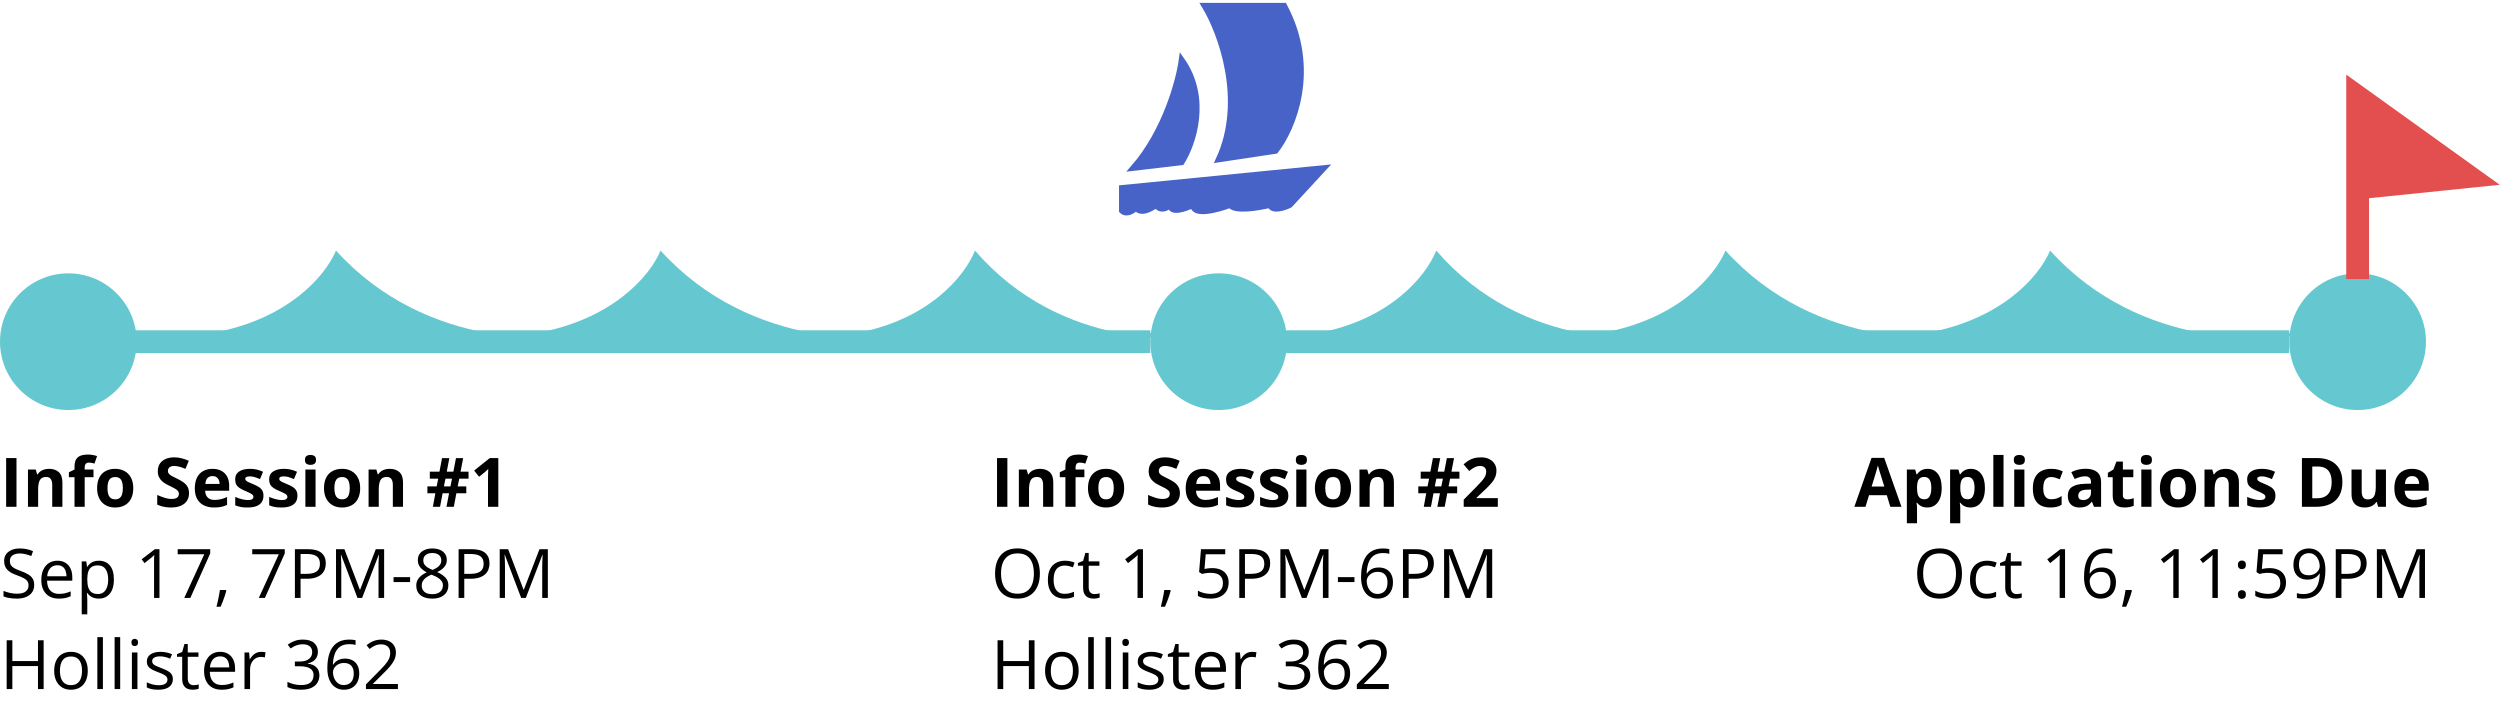 <svg width="439" height="124" viewBox="0 0 439 124" fill="none" xmlns="http://www.w3.org/2000/svg">
<line x1="22" y1="60" x2="202" y2="60" stroke="#65C8D0" stroke-width="4"/>
<line x1="222" y1="60" x2="402" y2="60" stroke="#65C8D0" stroke-width="4"/>
<circle cx="12" cy="60" r="12" fill="#65C8D0"/>
<circle cx="214" cy="60" r="12" fill="#65C8D0"/>
<circle cx="414" cy="60" r="12" fill="#65C8D0"/>
<path d="M1.078 89V80.434H2.895V89H1.078ZM8.631 82.326C9.33 82.326 9.893 82.518 10.318 82.9C10.744 83.279 10.957 83.889 10.957 84.728V89H9.17V85.174C9.17 84.705 9.084 84.352 8.912 84.113C8.744 83.875 8.479 83.756 8.115 83.756C7.568 83.756 7.195 83.941 6.996 84.312C6.797 84.684 6.697 85.219 6.697 85.918V89H4.91V82.449H6.275L6.516 83.287H6.615C6.756 83.061 6.93 82.877 7.137 82.736C7.348 82.596 7.58 82.492 7.834 82.426C8.092 82.359 8.357 82.326 8.631 82.326ZM16.418 83.791H14.871V89H13.084V83.791H12.1V82.93L13.084 82.449V81.969C13.084 81.41 13.178 80.977 13.365 80.668C13.557 80.356 13.824 80.137 14.168 80.012C14.516 79.883 14.926 79.818 15.398 79.818C15.746 79.818 16.062 79.848 16.348 79.906C16.633 79.961 16.865 80.023 17.045 80.094L16.588 81.406C16.451 81.363 16.303 81.324 16.143 81.289C15.982 81.254 15.799 81.236 15.592 81.236C15.342 81.236 15.158 81.312 15.041 81.465C14.928 81.613 14.871 81.805 14.871 82.039V82.449H16.418V83.791ZM23.402 85.713C23.402 86.26 23.328 86.744 23.18 87.166C23.035 87.588 22.822 87.945 22.541 88.238C22.264 88.527 21.928 88.746 21.533 88.894C21.143 89.043 20.701 89.117 20.209 89.117C19.748 89.117 19.324 89.043 18.938 88.894C18.555 88.746 18.221 88.527 17.936 88.238C17.654 87.945 17.436 87.588 17.279 87.166C17.127 86.744 17.051 86.26 17.051 85.713C17.051 84.986 17.18 84.371 17.438 83.867C17.695 83.363 18.062 82.981 18.539 82.719C19.016 82.457 19.584 82.326 20.244 82.326C20.857 82.326 21.4 82.457 21.873 82.719C22.35 82.981 22.723 83.363 22.992 83.867C23.266 84.371 23.402 84.986 23.402 85.713ZM18.873 85.713C18.873 86.143 18.92 86.504 19.014 86.797C19.107 87.09 19.254 87.311 19.453 87.459C19.652 87.607 19.912 87.682 20.232 87.682C20.549 87.682 20.805 87.607 21 87.459C21.199 87.311 21.344 87.09 21.434 86.797C21.527 86.504 21.574 86.143 21.574 85.713C21.574 85.279 21.527 84.92 21.434 84.635C21.344 84.346 21.199 84.129 21 83.984C20.801 83.84 20.541 83.768 20.221 83.768C19.748 83.768 19.404 83.93 19.189 84.254C18.979 84.578 18.873 85.064 18.873 85.713ZM33.193 86.621C33.193 87.129 33.07 87.57 32.824 87.945C32.578 88.32 32.219 88.609 31.746 88.812C31.277 89.016 30.707 89.117 30.035 89.117C29.738 89.117 29.447 89.098 29.162 89.059C28.881 89.019 28.609 88.963 28.348 88.889C28.09 88.811 27.844 88.715 27.609 88.602V86.914C28.016 87.094 28.438 87.256 28.875 87.4C29.312 87.545 29.746 87.617 30.176 87.617C30.473 87.617 30.711 87.578 30.891 87.5C31.074 87.422 31.207 87.314 31.289 87.178C31.371 87.041 31.412 86.885 31.412 86.709C31.412 86.494 31.34 86.311 31.195 86.158C31.051 86.006 30.852 85.863 30.598 85.731C30.348 85.598 30.064 85.455 29.748 85.303C29.549 85.209 29.332 85.096 29.098 84.963C28.863 84.826 28.641 84.66 28.43 84.465C28.219 84.269 28.045 84.033 27.908 83.756C27.775 83.475 27.709 83.139 27.709 82.748C27.709 82.236 27.826 81.799 28.061 81.436C28.295 81.072 28.629 80.795 29.062 80.603C29.5 80.408 30.016 80.311 30.609 80.311C31.055 80.311 31.479 80.363 31.881 80.469C32.287 80.57 32.711 80.719 33.152 80.914L32.566 82.326C32.172 82.166 31.818 82.043 31.506 81.957C31.193 81.867 30.875 81.822 30.551 81.822C30.324 81.822 30.131 81.859 29.971 81.934C29.811 82.004 29.689 82.106 29.607 82.238C29.525 82.367 29.484 82.518 29.484 82.689C29.484 82.893 29.543 83.064 29.66 83.205C29.781 83.342 29.961 83.475 30.199 83.603C30.441 83.732 30.742 83.883 31.102 84.055C31.539 84.262 31.912 84.478 32.221 84.705C32.533 84.928 32.773 85.191 32.941 85.496C33.109 85.797 33.193 86.172 33.193 86.621ZM37.307 82.326C37.912 82.326 38.434 82.443 38.871 82.678C39.309 82.908 39.647 83.244 39.885 83.686C40.123 84.127 40.242 84.666 40.242 85.303V86.17H36.018C36.037 86.674 36.188 87.07 36.469 87.359C36.754 87.644 37.148 87.787 37.652 87.787C38.07 87.787 38.453 87.744 38.801 87.658C39.148 87.572 39.506 87.443 39.873 87.272V88.654C39.549 88.814 39.209 88.932 38.853 89.006C38.502 89.08 38.074 89.117 37.57 89.117C36.914 89.117 36.332 88.996 35.824 88.754C35.32 88.512 34.924 88.143 34.635 87.647C34.35 87.15 34.207 86.525 34.207 85.772C34.207 85.006 34.336 84.369 34.594 83.861C34.855 83.35 35.219 82.967 35.684 82.713C36.148 82.455 36.69 82.326 37.307 82.326ZM37.318 83.598C36.971 83.598 36.682 83.709 36.451 83.932C36.225 84.154 36.094 84.504 36.059 84.981H38.566C38.562 84.715 38.514 84.478 38.42 84.272C38.33 84.064 38.193 83.9 38.01 83.779C37.83 83.658 37.6 83.598 37.318 83.598ZM46.266 87.055C46.266 87.5 46.16 87.877 45.949 88.186C45.742 88.49 45.432 88.723 45.018 88.883C44.603 89.039 44.088 89.117 43.471 89.117C43.014 89.117 42.621 89.088 42.293 89.029C41.969 88.971 41.641 88.873 41.309 88.736V87.26C41.664 87.42 42.045 87.553 42.451 87.658C42.861 87.76 43.221 87.811 43.529 87.811C43.877 87.811 44.125 87.76 44.273 87.658C44.426 87.553 44.502 87.416 44.502 87.248C44.502 87.139 44.471 87.041 44.408 86.955C44.35 86.865 44.221 86.766 44.022 86.656C43.822 86.543 43.51 86.397 43.084 86.217C42.674 86.045 42.336 85.871 42.07 85.695C41.809 85.519 41.613 85.312 41.484 85.074C41.359 84.832 41.297 84.525 41.297 84.154C41.297 83.549 41.531 83.094 42 82.789C42.473 82.481 43.103 82.326 43.893 82.326C44.299 82.326 44.685 82.367 45.053 82.449C45.424 82.531 45.805 82.662 46.195 82.842L45.656 84.131C45.332 83.99 45.025 83.875 44.736 83.785C44.451 83.695 44.16 83.65 43.863 83.65C43.602 83.65 43.404 83.686 43.272 83.756C43.139 83.826 43.072 83.934 43.072 84.078C43.072 84.184 43.105 84.277 43.172 84.359C43.242 84.441 43.375 84.533 43.57 84.635C43.77 84.732 44.06 84.859 44.443 85.016C44.815 85.168 45.137 85.328 45.41 85.496C45.684 85.66 45.895 85.865 46.043 86.111C46.191 86.353 46.266 86.668 46.266 87.055ZM52.23 87.055C52.23 87.5 52.125 87.877 51.914 88.186C51.707 88.49 51.397 88.723 50.982 88.883C50.568 89.039 50.053 89.117 49.435 89.117C48.978 89.117 48.586 89.088 48.258 89.029C47.934 88.971 47.605 88.873 47.273 88.736V87.26C47.629 87.42 48.01 87.553 48.416 87.658C48.826 87.76 49.185 87.811 49.494 87.811C49.842 87.811 50.09 87.76 50.238 87.658C50.391 87.553 50.467 87.416 50.467 87.248C50.467 87.139 50.435 87.041 50.373 86.955C50.315 86.865 50.185 86.766 49.986 86.656C49.787 86.543 49.475 86.397 49.049 86.217C48.639 86.045 48.301 85.871 48.035 85.695C47.773 85.519 47.578 85.312 47.449 85.074C47.324 84.832 47.262 84.525 47.262 84.154C47.262 83.549 47.496 83.094 47.965 82.789C48.438 82.481 49.068 82.326 49.857 82.326C50.264 82.326 50.65 82.367 51.018 82.449C51.389 82.531 51.77 82.662 52.16 82.842L51.621 84.131C51.297 83.99 50.99 83.875 50.701 83.785C50.416 83.695 50.125 83.65 49.828 83.65C49.566 83.65 49.369 83.686 49.236 83.756C49.103 83.826 49.037 83.934 49.037 84.078C49.037 84.184 49.07 84.277 49.137 84.359C49.207 84.441 49.34 84.533 49.535 84.635C49.734 84.732 50.025 84.859 50.408 85.016C50.779 85.168 51.102 85.328 51.375 85.496C51.648 85.66 51.859 85.865 52.008 86.111C52.156 86.353 52.23 86.668 52.23 87.055ZM55.412 82.449V89H53.625V82.449H55.412ZM54.522 79.883C54.787 79.883 55.016 79.945 55.207 80.07C55.398 80.191 55.494 80.42 55.494 80.756C55.494 81.088 55.398 81.318 55.207 81.447C55.016 81.572 54.787 81.635 54.522 81.635C54.252 81.635 54.022 81.572 53.83 81.447C53.643 81.318 53.549 81.088 53.549 80.756C53.549 80.42 53.643 80.191 53.83 80.07C54.022 79.945 54.252 79.883 54.522 79.883ZM63.246 85.713C63.246 86.26 63.172 86.744 63.023 87.166C62.879 87.588 62.666 87.945 62.385 88.238C62.107 88.527 61.772 88.746 61.377 88.894C60.986 89.043 60.545 89.117 60.053 89.117C59.592 89.117 59.168 89.043 58.781 88.894C58.398 88.746 58.065 88.527 57.779 88.238C57.498 87.945 57.279 87.588 57.123 87.166C56.971 86.744 56.895 86.26 56.895 85.713C56.895 84.986 57.023 84.371 57.281 83.867C57.539 83.363 57.906 82.981 58.383 82.719C58.859 82.457 59.428 82.326 60.088 82.326C60.701 82.326 61.244 82.457 61.717 82.719C62.193 82.981 62.566 83.363 62.836 83.867C63.109 84.371 63.246 84.986 63.246 85.713ZM58.717 85.713C58.717 86.143 58.764 86.504 58.857 86.797C58.951 87.09 59.098 87.311 59.297 87.459C59.496 87.607 59.756 87.682 60.076 87.682C60.393 87.682 60.648 87.607 60.844 87.459C61.043 87.311 61.188 87.09 61.277 86.797C61.371 86.504 61.418 86.143 61.418 85.713C61.418 85.279 61.371 84.92 61.277 84.635C61.188 84.346 61.043 84.129 60.844 83.984C60.645 83.84 60.385 83.768 60.065 83.768C59.592 83.768 59.248 83.93 59.033 84.254C58.822 84.578 58.717 85.064 58.717 85.713ZM68.443 82.326C69.143 82.326 69.705 82.518 70.131 82.9C70.557 83.279 70.769 83.889 70.769 84.728V89H68.982V85.174C68.982 84.705 68.897 84.352 68.725 84.113C68.557 83.875 68.291 83.756 67.928 83.756C67.381 83.756 67.008 83.941 66.809 84.312C66.609 84.684 66.51 85.219 66.51 85.918V89H64.723V82.449H66.088L66.328 83.287H66.428C66.568 83.061 66.742 82.877 66.949 82.736C67.16 82.596 67.393 82.492 67.647 82.426C67.904 82.359 68.17 82.326 68.443 82.326ZM80.643 84.055L80.367 85.414H81.879V86.621H80.139L79.688 89H78.398L78.856 86.621H77.719L77.273 89H76.014L76.447 86.621H75.053V85.414H76.676L76.951 84.055H75.475V82.83H77.168L77.619 80.445H78.902L78.451 82.83H79.611L80.068 80.445H81.328L80.871 82.83H82.277V84.055H80.643ZM77.947 85.414H79.096L79.371 84.055H78.223L77.947 85.414ZM87.504 89H85.693V84.043C85.693 83.906 85.695 83.738 85.699 83.539C85.703 83.336 85.709 83.129 85.717 82.918C85.725 82.703 85.732 82.51 85.74 82.338C85.697 82.389 85.609 82.477 85.477 82.602C85.348 82.723 85.227 82.832 85.113 82.93L84.129 83.721L83.256 82.631L86.016 80.434H87.504V89Z" fill="black"/>
<path d="M6.006 102.721C6.006 103.229 5.879 103.662 5.625 104.021C5.375 104.377 5.023 104.648 4.57 104.836C4.117 105.023 3.584 105.117 2.971 105.117C2.646 105.117 2.34 105.102 2.051 105.07C1.762 105.039 1.496 104.994 1.254 104.936C1.012 104.877 0.799 104.805 0.615 104.719V103.764C0.908 103.885 1.266 103.998 1.688 104.104C2.109 104.205 2.551 104.256 3.012 104.256C3.441 104.256 3.805 104.199 4.102 104.086C4.398 103.969 4.623 103.803 4.775 103.588C4.932 103.369 5.01 103.107 5.01 102.803C5.01 102.51 4.945 102.266 4.816 102.07C4.688 101.871 4.473 101.691 4.172 101.531C3.875 101.367 3.469 101.193 2.953 101.01C2.59 100.881 2.27 100.74 1.992 100.588C1.715 100.432 1.482 100.256 1.295 100.061C1.107 99.865 0.965 99.639 0.867 99.381C0.773 99.123 0.727 98.828 0.727 98.496C0.727 98.039 0.842 97.648 1.072 97.324C1.307 96.996 1.629 96.746 2.039 96.574C2.453 96.398 2.928 96.311 3.463 96.311C3.92 96.311 4.342 96.353 4.729 96.439C5.119 96.525 5.477 96.641 5.801 96.785L5.49 97.641C5.182 97.512 4.854 97.404 4.506 97.318C4.162 97.232 3.807 97.189 3.439 97.189C3.072 97.189 2.762 97.244 2.508 97.353C2.258 97.459 2.066 97.609 1.934 97.805C1.801 98 1.734 98.232 1.734 98.502C1.734 98.803 1.797 99.053 1.922 99.252C2.051 99.451 2.254 99.629 2.531 99.785C2.812 99.938 3.184 100.098 3.645 100.266C4.148 100.449 4.576 100.645 4.928 100.852C5.279 101.055 5.547 101.305 5.73 101.602C5.914 101.895 6.006 102.268 6.006 102.721ZM10.084 98.461C10.631 98.461 11.1 98.582 11.49 98.824C11.881 99.066 12.18 99.406 12.387 99.844C12.594 100.277 12.697 100.785 12.697 101.367V101.971H8.262C8.273 102.725 8.461 103.299 8.824 103.693C9.188 104.088 9.699 104.285 10.359 104.285C10.766 104.285 11.125 104.248 11.438 104.174C11.75 104.1 12.074 103.99 12.41 103.846V104.701C12.086 104.846 11.764 104.951 11.443 105.018C11.127 105.084 10.752 105.117 10.318 105.117C9.701 105.117 9.162 104.992 8.701 104.742C8.244 104.488 7.889 104.117 7.635 103.629C7.381 103.141 7.254 102.543 7.254 101.836C7.254 101.145 7.369 100.547 7.6 100.043C7.834 99.535 8.162 99.144 8.584 98.871C9.01 98.598 9.51 98.461 10.084 98.461ZM10.072 99.258C9.553 99.258 9.139 99.428 8.83 99.768C8.521 100.107 8.338 100.582 8.279 101.191H11.678C11.674 100.809 11.613 100.473 11.496 100.184C11.383 99.891 11.209 99.664 10.975 99.504C10.74 99.34 10.44 99.258 10.072 99.258ZM17.367 98.461C18.168 98.461 18.807 98.736 19.283 99.287C19.76 99.838 19.998 100.666 19.998 101.771C19.998 102.502 19.889 103.115 19.67 103.611C19.451 104.107 19.143 104.482 18.744 104.736C18.35 104.99 17.883 105.117 17.344 105.117C17.004 105.117 16.705 105.072 16.447 104.982C16.189 104.893 15.969 104.771 15.785 104.619C15.602 104.467 15.449 104.301 15.328 104.121H15.258C15.27 104.273 15.283 104.457 15.299 104.672C15.318 104.887 15.328 105.074 15.328 105.234V107.871H14.35V98.578H15.152L15.281 99.527H15.328C15.453 99.332 15.605 99.154 15.785 98.994C15.965 98.83 16.184 98.701 16.441 98.607C16.703 98.51 17.012 98.461 17.367 98.461ZM17.197 99.281C16.752 99.281 16.393 99.367 16.119 99.539C15.85 99.711 15.652 99.969 15.527 100.312C15.402 100.652 15.336 101.08 15.328 101.596V101.783C15.328 102.326 15.387 102.785 15.504 103.16C15.625 103.535 15.822 103.82 16.096 104.016C16.373 104.211 16.744 104.309 17.209 104.309C17.607 104.309 17.939 104.201 18.205 103.986C18.471 103.771 18.668 103.473 18.797 103.09C18.93 102.703 18.996 102.26 18.996 101.76C18.996 101.002 18.848 100.4 18.551 99.955C18.258 99.506 17.807 99.281 17.197 99.281ZM28.002 105H27.053V98.93C27.053 98.699 27.053 98.502 27.053 98.338C27.057 98.17 27.061 98.018 27.064 97.881C27.072 97.74 27.082 97.598 27.094 97.453C26.973 97.578 26.859 97.686 26.754 97.775C26.648 97.861 26.518 97.969 26.361 98.098L25.383 98.883L24.873 98.221L27.193 96.434H28.002V105ZM32.355 105L35.871 97.324H31.201V96.434H36.914V97.184L33.422 105H32.355ZM39.662 103.605L39.738 103.74C39.668 104.025 39.578 104.33 39.469 104.654C39.363 104.979 39.246 105.303 39.117 105.627C38.992 105.955 38.865 106.262 38.736 106.547H38.01C38.092 106.234 38.172 105.904 38.25 105.557C38.328 105.213 38.398 104.873 38.461 104.537C38.527 104.197 38.58 103.887 38.619 103.605H39.662ZM45.445 105L48.961 97.324H44.291V96.434H50.004V97.184L46.512 105H45.445ZM54.023 96.434C55.129 96.434 55.935 96.65 56.443 97.084C56.955 97.514 57.211 98.131 57.211 98.936C57.211 99.299 57.15 99.644 57.029 99.973C56.912 100.297 56.721 100.584 56.455 100.834C56.19 101.08 55.84 101.275 55.406 101.42C54.977 101.561 54.449 101.631 53.824 101.631H52.781V105H51.785V96.434H54.023ZM53.93 97.283H52.781V100.775H53.713C54.26 100.775 54.715 100.717 55.078 100.6C55.445 100.482 55.721 100.293 55.904 100.031C56.088 99.766 56.18 99.414 56.18 98.977C56.18 98.406 55.998 97.982 55.635 97.705C55.272 97.424 54.703 97.283 53.93 97.283ZM62.772 105L59.895 97.418H59.848C59.863 97.578 59.877 97.773 59.889 98.004C59.9 98.234 59.91 98.486 59.918 98.76C59.926 99.029 59.93 99.305 59.93 99.586V105H59.004V96.434H60.48L63.193 103.559H63.234L65.988 96.434H67.453V105H66.469V99.516C66.469 99.262 66.473 99.008 66.481 98.754C66.488 98.496 66.498 98.254 66.51 98.027C66.522 97.797 66.533 97.598 66.545 97.43H66.498L63.586 105H62.772ZM69.106 102.211V101.344H72.012V102.211H69.106ZM75.914 96.311C76.41 96.311 76.85 96.389 77.232 96.545C77.615 96.701 77.914 96.932 78.129 97.236C78.348 97.537 78.457 97.908 78.457 98.35C78.457 98.697 78.381 99.002 78.228 99.264C78.08 99.522 77.879 99.748 77.625 99.943C77.371 100.135 77.09 100.307 76.781 100.459C77.148 100.627 77.478 100.816 77.772 101.027C78.068 101.238 78.303 101.486 78.475 101.771C78.647 102.057 78.732 102.395 78.732 102.785C78.732 103.266 78.615 103.682 78.381 104.033C78.15 104.381 77.826 104.648 77.408 104.836C76.99 105.023 76.5 105.117 75.938 105.117C75.332 105.117 74.816 105.027 74.391 104.848C73.969 104.664 73.647 104.402 73.424 104.062C73.205 103.719 73.096 103.307 73.096 102.826C73.096 102.432 73.18 102.09 73.348 101.801C73.516 101.508 73.738 101.256 74.016 101.045C74.293 100.834 74.596 100.656 74.924 100.512C74.639 100.355 74.377 100.178 74.139 99.978C73.904 99.779 73.717 99.547 73.576 99.281C73.439 99.012 73.371 98.699 73.371 98.344C73.371 97.91 73.481 97.543 73.699 97.242C73.922 96.938 74.225 96.707 74.607 96.551C74.994 96.391 75.43 96.311 75.914 96.311ZM74.051 102.832C74.051 103.27 74.205 103.631 74.514 103.916C74.822 104.197 75.289 104.338 75.914 104.338C76.508 104.338 76.967 104.197 77.291 103.916C77.615 103.631 77.777 103.258 77.777 102.797C77.777 102.512 77.703 102.262 77.555 102.047C77.406 101.828 77.195 101.633 76.922 101.461C76.648 101.289 76.326 101.133 75.955 100.992L75.744 100.916C75.385 101.064 75.078 101.23 74.824 101.414C74.574 101.594 74.383 101.799 74.25 102.029C74.117 102.26 74.051 102.527 74.051 102.832ZM75.902 97.107C75.441 97.107 75.064 97.219 74.772 97.441C74.478 97.66 74.332 97.977 74.332 98.391C74.332 98.688 74.402 98.939 74.543 99.147C74.688 99.35 74.883 99.525 75.129 99.674C75.375 99.818 75.65 99.953 75.955 100.078C76.252 99.953 76.516 99.816 76.746 99.668C76.977 99.516 77.158 99.336 77.291 99.129C77.424 98.922 77.49 98.674 77.49 98.385C77.49 97.971 77.344 97.654 77.051 97.436C76.762 97.217 76.379 97.107 75.902 97.107ZM82.769 96.434C83.875 96.434 84.682 96.65 85.189 97.084C85.701 97.514 85.957 98.131 85.957 98.936C85.957 99.299 85.897 99.644 85.775 99.973C85.658 100.297 85.467 100.584 85.201 100.834C84.936 101.08 84.586 101.275 84.152 101.42C83.723 101.561 83.195 101.631 82.57 101.631H81.527V105H80.531V96.434H82.769ZM82.676 97.283H81.527V100.775H82.459C83.006 100.775 83.461 100.717 83.824 100.6C84.191 100.482 84.467 100.293 84.65 100.031C84.834 99.766 84.926 99.414 84.926 98.977C84.926 98.406 84.744 97.982 84.381 97.705C84.018 97.424 83.449 97.283 82.676 97.283ZM91.518 105L88.641 97.418H88.594C88.609 97.578 88.623 97.773 88.635 98.004C88.647 98.234 88.656 98.486 88.664 98.76C88.672 99.029 88.676 99.305 88.676 99.586V105H87.75V96.434H89.227L91.939 103.559H91.981L94.734 96.434H96.199V105H95.215V99.516C95.215 99.262 95.219 99.008 95.227 98.754C95.234 98.496 95.244 98.254 95.256 98.027C95.268 97.797 95.279 97.598 95.291 97.43H95.244L92.332 105H91.518ZM7.664 121H6.668V116.963H2.168V121H1.172V112.434H2.168V116.084H6.668V112.434H7.664V121ZM15.41 117.777C15.41 118.305 15.342 118.775 15.205 119.189C15.068 119.604 14.871 119.953 14.613 120.238C14.355 120.523 14.043 120.742 13.676 120.895C13.312 121.043 12.9 121.117 12.44 121.117C12.01 121.117 11.615 121.043 11.256 120.895C10.9 120.742 10.592 120.523 10.33 120.238C10.072 119.953 9.871 119.604 9.727 119.189C9.586 118.775 9.516 118.305 9.516 117.777C9.516 117.074 9.635 116.477 9.873 115.984C10.111 115.488 10.451 115.111 10.893 114.854C11.338 114.592 11.867 114.461 12.48 114.461C13.066 114.461 13.578 114.592 14.016 114.854C14.457 115.115 14.799 115.494 15.041 115.99C15.287 116.482 15.41 117.078 15.41 117.777ZM10.523 117.777C10.523 118.293 10.592 118.74 10.729 119.119C10.865 119.498 11.076 119.791 11.361 119.998C11.646 120.205 12.014 120.309 12.463 120.309C12.908 120.309 13.273 120.205 13.559 119.998C13.848 119.791 14.06 119.498 14.197 119.119C14.334 118.74 14.402 118.293 14.402 117.777C14.402 117.266 14.334 116.824 14.197 116.453C14.06 116.078 13.85 115.789 13.565 115.586C13.279 115.383 12.91 115.281 12.457 115.281C11.789 115.281 11.299 115.502 10.986 115.943C10.678 116.385 10.523 116.996 10.523 117.777ZM18.07 121H17.092V111.883H18.07V121ZM21.105 121H20.127V111.883H21.105V121ZM24.135 114.578V121H23.162V114.578H24.135ZM23.66 112.176C23.82 112.176 23.957 112.229 24.07 112.334C24.188 112.436 24.246 112.596 24.246 112.814C24.246 113.029 24.188 113.189 24.07 113.295C23.957 113.4 23.82 113.453 23.66 113.453C23.492 113.453 23.352 113.4 23.238 113.295C23.129 113.189 23.074 113.029 23.074 112.814C23.074 112.596 23.129 112.436 23.238 112.334C23.352 112.229 23.492 112.176 23.66 112.176ZM30.352 119.242C30.352 119.652 30.248 119.998 30.041 120.279C29.838 120.557 29.545 120.766 29.162 120.906C28.783 121.047 28.33 121.117 27.803 121.117C27.354 121.117 26.965 121.082 26.637 121.012C26.309 120.941 26.021 120.842 25.775 120.713V119.816C26.037 119.945 26.35 120.062 26.713 120.168C27.076 120.273 27.447 120.326 27.826 120.326C28.381 120.326 28.783 120.236 29.033 120.057C29.283 119.877 29.408 119.633 29.408 119.324C29.408 119.148 29.357 118.994 29.256 118.861C29.158 118.725 28.992 118.594 28.758 118.469C28.523 118.34 28.199 118.199 27.785 118.047C27.375 117.891 27.02 117.736 26.719 117.584C26.422 117.428 26.191 117.238 26.027 117.016C25.867 116.793 25.787 116.504 25.787 116.148C25.787 115.605 26.006 115.189 26.443 114.9C26.885 114.607 27.463 114.461 28.178 114.461C28.564 114.461 28.926 114.5 29.262 114.578C29.602 114.652 29.918 114.754 30.211 114.883L29.883 115.662C29.617 115.549 29.334 115.453 29.033 115.375C28.732 115.297 28.426 115.258 28.113 115.258C27.664 115.258 27.318 115.332 27.076 115.48C26.838 115.629 26.719 115.832 26.719 116.09C26.719 116.289 26.773 116.453 26.883 116.582C26.996 116.711 27.176 116.832 27.422 116.945C27.668 117.059 27.992 117.191 28.395 117.344C28.797 117.492 29.145 117.646 29.438 117.807C29.73 117.963 29.955 118.154 30.111 118.381C30.271 118.604 30.352 118.891 30.352 119.242ZM33.99 120.32C34.15 120.32 34.315 120.307 34.482 120.279C34.65 120.252 34.787 120.219 34.893 120.18V120.936C34.779 120.986 34.621 121.029 34.418 121.064C34.219 121.1 34.023 121.117 33.832 121.117C33.492 121.117 33.184 121.059 32.906 120.941C32.629 120.82 32.406 120.617 32.238 120.332C32.074 120.047 31.992 119.652 31.992 119.148V115.34H31.078V114.865L31.998 114.484L32.385 113.09H32.971V114.578H34.852V115.34H32.971V119.119C32.971 119.521 33.062 119.822 33.246 120.021C33.434 120.221 33.682 120.32 33.99 120.32ZM38.666 114.461C39.213 114.461 39.682 114.582 40.072 114.824C40.463 115.066 40.762 115.406 40.969 115.844C41.176 116.277 41.279 116.785 41.279 117.367V117.971H36.844C36.855 118.725 37.043 119.299 37.406 119.693C37.77 120.088 38.281 120.285 38.941 120.285C39.348 120.285 39.707 120.248 40.02 120.174C40.332 120.1 40.656 119.99 40.992 119.846V120.701C40.668 120.846 40.346 120.951 40.025 121.018C39.709 121.084 39.334 121.117 38.9 121.117C38.283 121.117 37.744 120.992 37.283 120.742C36.826 120.488 36.471 120.117 36.217 119.629C35.963 119.141 35.836 118.543 35.836 117.836C35.836 117.145 35.951 116.547 36.182 116.043C36.416 115.535 36.744 115.145 37.166 114.871C37.592 114.598 38.092 114.461 38.666 114.461ZM38.654 115.258C38.135 115.258 37.721 115.428 37.412 115.768C37.103 116.107 36.92 116.582 36.861 117.191H40.26C40.256 116.809 40.195 116.473 40.078 116.184C39.965 115.891 39.791 115.664 39.557 115.504C39.322 115.34 39.022 115.258 38.654 115.258ZM45.85 114.461C45.978 114.461 46.113 114.469 46.254 114.484C46.395 114.496 46.52 114.514 46.629 114.537L46.506 115.439C46.4 115.412 46.283 115.391 46.154 115.375C46.025 115.359 45.904 115.352 45.791 115.352C45.533 115.352 45.289 115.404 45.059 115.51C44.832 115.611 44.633 115.76 44.461 115.955C44.289 116.146 44.154 116.379 44.057 116.652C43.959 116.922 43.91 117.223 43.91 117.555V121H42.932V114.578H43.74L43.846 115.762H43.887C44.02 115.523 44.18 115.307 44.367 115.111C44.555 114.912 44.772 114.754 45.018 114.637C45.268 114.52 45.545 114.461 45.85 114.461ZM55.822 114.432C55.822 114.814 55.748 115.146 55.6 115.428C55.451 115.709 55.244 115.939 54.978 116.119C54.713 116.295 54.4 116.418 54.041 116.488V116.535C54.721 116.621 55.23 116.84 55.57 117.191C55.914 117.543 56.086 118.004 56.086 118.574C56.086 119.07 55.969 119.51 55.734 119.893C55.504 120.275 55.148 120.576 54.668 120.795C54.191 121.01 53.58 121.117 52.834 121.117C52.381 121.117 51.961 121.08 51.574 121.006C51.191 120.936 50.824 120.816 50.473 120.648V119.734C50.828 119.91 51.215 120.049 51.633 120.15C52.051 120.248 52.455 120.297 52.846 120.297C53.627 120.297 54.191 120.143 54.539 119.834C54.887 119.521 55.06 119.096 55.06 118.557C55.06 118.186 54.963 117.887 54.768 117.66C54.576 117.43 54.299 117.262 53.935 117.156C53.576 117.047 53.143 116.992 52.635 116.992H51.779V116.16H52.641C53.105 116.16 53.5 116.092 53.824 115.955C54.148 115.818 54.395 115.627 54.562 115.381C54.734 115.131 54.82 114.836 54.82 114.496C54.82 114.062 54.676 113.729 54.387 113.494C54.098 113.256 53.705 113.137 53.209 113.137C52.904 113.137 52.627 113.168 52.377 113.23C52.127 113.293 51.893 113.379 51.674 113.488C51.455 113.598 51.236 113.725 51.018 113.869L50.525 113.201C50.838 112.959 51.219 112.75 51.668 112.574C52.117 112.398 52.627 112.311 53.197 112.311C54.072 112.311 54.728 112.51 55.166 112.908C55.603 113.307 55.822 113.814 55.822 114.432ZM57.48 117.338C57.48 116.822 57.516 116.318 57.586 115.826C57.66 115.334 57.783 114.877 57.955 114.455C58.127 114.029 58.361 113.656 58.658 113.336C58.955 113.016 59.324 112.766 59.766 112.586C60.211 112.402 60.744 112.311 61.365 112.311C61.541 112.311 61.73 112.32 61.934 112.34C62.137 112.355 62.305 112.383 62.438 112.422V113.26C62.293 113.209 62.127 113.172 61.94 113.148C61.756 113.125 61.57 113.113 61.383 113.113C60.656 113.113 60.084 113.271 59.666 113.588C59.252 113.904 58.953 114.334 58.77 114.877C58.586 115.416 58.48 116.023 58.453 116.699H58.518C58.639 116.504 58.793 116.328 58.98 116.172C59.168 116.012 59.395 115.885 59.66 115.791C59.93 115.697 60.242 115.65 60.598 115.65C61.098 115.65 61.533 115.752 61.904 115.955C62.279 116.158 62.568 116.453 62.772 116.84C62.978 117.227 63.082 117.695 63.082 118.246C63.082 118.836 62.973 119.346 62.754 119.775C62.535 120.205 62.223 120.537 61.816 120.771C61.414 121.002 60.934 121.117 60.375 121.117C59.957 121.117 59.572 121.037 59.221 120.877C58.869 120.717 58.562 120.479 58.301 120.162C58.043 119.846 57.842 119.453 57.697 118.984C57.553 118.512 57.48 117.963 57.48 117.338ZM60.363 120.297C60.895 120.297 61.32 120.127 61.641 119.787C61.961 119.447 62.121 118.934 62.121 118.246C62.121 117.684 61.978 117.238 61.693 116.91C61.408 116.582 60.978 116.418 60.404 116.418C60.014 116.418 59.674 116.5 59.385 116.664C59.096 116.824 58.871 117.027 58.711 117.273C58.551 117.52 58.471 117.77 58.471 118.023C58.471 118.281 58.508 118.543 58.582 118.809C58.66 119.074 58.777 119.32 58.934 119.547C59.09 119.773 59.287 119.955 59.525 120.092C59.764 120.229 60.043 120.297 60.363 120.297ZM69.873 121H64.26V120.186L66.551 117.859C66.977 117.43 67.334 117.047 67.623 116.711C67.916 116.375 68.139 116.045 68.291 115.721C68.443 115.393 68.519 115.033 68.519 114.643C68.519 114.158 68.375 113.789 68.086 113.535C67.801 113.277 67.424 113.148 66.955 113.148C66.545 113.148 66.182 113.219 65.865 113.359C65.549 113.5 65.225 113.699 64.893 113.957L64.371 113.301C64.598 113.109 64.844 112.939 65.109 112.791C65.379 112.643 65.666 112.525 65.971 112.439C66.279 112.354 66.607 112.311 66.955 112.311C67.482 112.311 67.938 112.402 68.32 112.586C68.703 112.77 68.998 113.031 69.205 113.371C69.416 113.711 69.522 114.115 69.522 114.584C69.522 115.037 69.432 115.459 69.252 115.85C69.072 116.236 68.82 116.621 68.496 117.004C68.172 117.383 67.793 117.785 67.359 118.211L65.496 120.068V120.109H69.873V121Z" fill="black"/>
<path d="M175.078 89V80.434H176.895V89H175.078ZM182.631 82.326C183.33 82.326 183.893 82.518 184.318 82.9C184.744 83.279 184.957 83.889 184.957 84.728V89H183.17V85.174C183.17 84.705 183.084 84.352 182.912 84.113C182.744 83.875 182.479 83.756 182.115 83.756C181.568 83.756 181.195 83.941 180.996 84.312C180.797 84.684 180.697 85.219 180.697 85.918V89H178.91V82.449H180.275L180.516 83.287H180.615C180.756 83.061 180.93 82.877 181.137 82.736C181.348 82.596 181.58 82.492 181.834 82.426C182.092 82.359 182.357 82.326 182.631 82.326ZM190.418 83.791H188.871V89H187.084V83.791H186.1V82.93L187.084 82.449V81.969C187.084 81.41 187.178 80.977 187.365 80.668C187.557 80.356 187.824 80.137 188.168 80.012C188.516 79.883 188.926 79.818 189.398 79.818C189.746 79.818 190.062 79.848 190.348 79.906C190.633 79.961 190.865 80.023 191.045 80.094L190.588 81.406C190.451 81.363 190.303 81.324 190.143 81.289C189.982 81.254 189.799 81.236 189.592 81.236C189.342 81.236 189.158 81.312 189.041 81.465C188.928 81.613 188.871 81.805 188.871 82.039V82.449H190.418V83.791ZM197.402 85.713C197.402 86.26 197.328 86.744 197.18 87.166C197.035 87.588 196.822 87.945 196.541 88.238C196.264 88.527 195.928 88.746 195.533 88.894C195.143 89.043 194.701 89.117 194.209 89.117C193.748 89.117 193.324 89.043 192.938 88.894C192.555 88.746 192.221 88.527 191.936 88.238C191.654 87.945 191.436 87.588 191.279 87.166C191.127 86.744 191.051 86.26 191.051 85.713C191.051 84.986 191.18 84.371 191.438 83.867C191.695 83.363 192.062 82.981 192.539 82.719C193.016 82.457 193.584 82.326 194.244 82.326C194.857 82.326 195.4 82.457 195.873 82.719C196.35 82.981 196.723 83.363 196.992 83.867C197.266 84.371 197.402 84.986 197.402 85.713ZM192.873 85.713C192.873 86.143 192.92 86.504 193.014 86.797C193.107 87.09 193.254 87.311 193.453 87.459C193.652 87.607 193.912 87.682 194.232 87.682C194.549 87.682 194.805 87.607 195 87.459C195.199 87.311 195.344 87.09 195.434 86.797C195.527 86.504 195.574 86.143 195.574 85.713C195.574 85.279 195.527 84.92 195.434 84.635C195.344 84.346 195.199 84.129 195 83.984C194.801 83.84 194.541 83.768 194.221 83.768C193.748 83.768 193.404 83.93 193.189 84.254C192.979 84.578 192.873 85.064 192.873 85.713ZM207.193 86.621C207.193 87.129 207.07 87.57 206.824 87.945C206.578 88.32 206.219 88.609 205.746 88.812C205.277 89.016 204.707 89.117 204.035 89.117C203.738 89.117 203.447 89.098 203.162 89.059C202.881 89.019 202.609 88.963 202.348 88.889C202.09 88.811 201.844 88.715 201.609 88.602V86.914C202.016 87.094 202.438 87.256 202.875 87.4C203.312 87.545 203.746 87.617 204.176 87.617C204.473 87.617 204.711 87.578 204.891 87.5C205.074 87.422 205.207 87.314 205.289 87.178C205.371 87.041 205.412 86.885 205.412 86.709C205.412 86.494 205.34 86.311 205.195 86.158C205.051 86.006 204.852 85.863 204.598 85.731C204.348 85.598 204.064 85.455 203.748 85.303C203.549 85.209 203.332 85.096 203.098 84.963C202.863 84.826 202.641 84.66 202.43 84.465C202.219 84.269 202.045 84.033 201.908 83.756C201.775 83.475 201.709 83.139 201.709 82.748C201.709 82.236 201.826 81.799 202.061 81.436C202.295 81.072 202.629 80.795 203.062 80.603C203.5 80.408 204.016 80.311 204.609 80.311C205.055 80.311 205.479 80.363 205.881 80.469C206.287 80.57 206.711 80.719 207.152 80.914L206.566 82.326C206.172 82.166 205.818 82.043 205.506 81.957C205.193 81.867 204.875 81.822 204.551 81.822C204.324 81.822 204.131 81.859 203.971 81.934C203.811 82.004 203.689 82.106 203.607 82.238C203.525 82.367 203.484 82.518 203.484 82.689C203.484 82.893 203.543 83.064 203.66 83.205C203.781 83.342 203.961 83.475 204.199 83.603C204.441 83.732 204.742 83.883 205.102 84.055C205.539 84.262 205.912 84.478 206.221 84.705C206.533 84.928 206.773 85.191 206.941 85.496C207.109 85.797 207.193 86.172 207.193 86.621ZM211.307 82.326C211.912 82.326 212.434 82.443 212.871 82.678C213.309 82.908 213.646 83.244 213.885 83.686C214.123 84.127 214.242 84.666 214.242 85.303V86.17H210.018C210.037 86.674 210.188 87.07 210.469 87.359C210.754 87.644 211.148 87.787 211.652 87.787C212.07 87.787 212.453 87.744 212.801 87.658C213.148 87.572 213.506 87.443 213.873 87.272V88.654C213.549 88.814 213.209 88.932 212.854 89.006C212.502 89.08 212.074 89.117 211.57 89.117C210.914 89.117 210.332 88.996 209.824 88.754C209.32 88.512 208.924 88.143 208.635 87.647C208.35 87.15 208.207 86.525 208.207 85.772C208.207 85.006 208.336 84.369 208.594 83.861C208.855 83.35 209.219 82.967 209.684 82.713C210.148 82.455 210.689 82.326 211.307 82.326ZM211.318 83.598C210.971 83.598 210.682 83.709 210.451 83.932C210.225 84.154 210.094 84.504 210.059 84.981H212.566C212.562 84.715 212.514 84.478 212.42 84.272C212.33 84.064 212.193 83.9 212.01 83.779C211.83 83.658 211.6 83.598 211.318 83.598ZM220.266 87.055C220.266 87.5 220.16 87.877 219.949 88.186C219.742 88.49 219.432 88.723 219.018 88.883C218.604 89.039 218.088 89.117 217.471 89.117C217.014 89.117 216.621 89.088 216.293 89.029C215.969 88.971 215.641 88.873 215.309 88.736V87.26C215.664 87.42 216.045 87.553 216.451 87.658C216.861 87.76 217.221 87.811 217.529 87.811C217.877 87.811 218.125 87.76 218.273 87.658C218.426 87.553 218.502 87.416 218.502 87.248C218.502 87.139 218.471 87.041 218.408 86.955C218.35 86.865 218.221 86.766 218.021 86.656C217.822 86.543 217.51 86.397 217.084 86.217C216.674 86.045 216.336 85.871 216.07 85.695C215.809 85.519 215.613 85.312 215.484 85.074C215.359 84.832 215.297 84.525 215.297 84.154C215.297 83.549 215.531 83.094 216 82.789C216.473 82.481 217.104 82.326 217.893 82.326C218.299 82.326 218.686 82.367 219.053 82.449C219.424 82.531 219.805 82.662 220.195 82.842L219.656 84.131C219.332 83.99 219.025 83.875 218.736 83.785C218.451 83.695 218.16 83.65 217.863 83.65C217.602 83.65 217.404 83.686 217.271 83.756C217.139 83.826 217.072 83.934 217.072 84.078C217.072 84.184 217.105 84.277 217.172 84.359C217.242 84.441 217.375 84.533 217.57 84.635C217.77 84.732 218.061 84.859 218.443 85.016C218.814 85.168 219.137 85.328 219.41 85.496C219.684 85.66 219.895 85.865 220.043 86.111C220.191 86.353 220.266 86.668 220.266 87.055ZM226.23 87.055C226.23 87.5 226.125 87.877 225.914 88.186C225.707 88.49 225.396 88.723 224.982 88.883C224.568 89.039 224.053 89.117 223.436 89.117C222.979 89.117 222.586 89.088 222.258 89.029C221.934 88.971 221.605 88.873 221.273 88.736V87.26C221.629 87.42 222.01 87.553 222.416 87.658C222.826 87.76 223.186 87.811 223.494 87.811C223.842 87.811 224.09 87.76 224.238 87.658C224.391 87.553 224.467 87.416 224.467 87.248C224.467 87.139 224.436 87.041 224.373 86.955C224.314 86.865 224.186 86.766 223.986 86.656C223.787 86.543 223.475 86.397 223.049 86.217C222.639 86.045 222.301 85.871 222.035 85.695C221.773 85.519 221.578 85.312 221.449 85.074C221.324 84.832 221.262 84.525 221.262 84.154C221.262 83.549 221.496 83.094 221.965 82.789C222.438 82.481 223.068 82.326 223.857 82.326C224.264 82.326 224.65 82.367 225.018 82.449C225.389 82.531 225.77 82.662 226.16 82.842L225.621 84.131C225.297 83.99 224.99 83.875 224.701 83.785C224.416 83.695 224.125 83.65 223.828 83.65C223.566 83.65 223.369 83.686 223.236 83.756C223.104 83.826 223.037 83.934 223.037 84.078C223.037 84.184 223.07 84.277 223.137 84.359C223.207 84.441 223.34 84.533 223.535 84.635C223.734 84.732 224.025 84.859 224.408 85.016C224.779 85.168 225.102 85.328 225.375 85.496C225.648 85.66 225.859 85.865 226.008 86.111C226.156 86.353 226.23 86.668 226.23 87.055ZM229.412 82.449V89H227.625V82.449H229.412ZM228.521 79.883C228.787 79.883 229.016 79.945 229.207 80.07C229.398 80.191 229.494 80.42 229.494 80.756C229.494 81.088 229.398 81.318 229.207 81.447C229.016 81.572 228.787 81.635 228.521 81.635C228.252 81.635 228.021 81.572 227.83 81.447C227.643 81.318 227.549 81.088 227.549 80.756C227.549 80.42 227.643 80.191 227.83 80.07C228.021 79.945 228.252 79.883 228.521 79.883ZM237.246 85.713C237.246 86.26 237.172 86.744 237.023 87.166C236.879 87.588 236.666 87.945 236.385 88.238C236.107 88.527 235.771 88.746 235.377 88.894C234.986 89.043 234.545 89.117 234.053 89.117C233.592 89.117 233.168 89.043 232.781 88.894C232.398 88.746 232.064 88.527 231.779 88.238C231.498 87.945 231.279 87.588 231.123 87.166C230.971 86.744 230.895 86.26 230.895 85.713C230.895 84.986 231.023 84.371 231.281 83.867C231.539 83.363 231.906 82.981 232.383 82.719C232.859 82.457 233.428 82.326 234.088 82.326C234.701 82.326 235.244 82.457 235.717 82.719C236.193 82.981 236.566 83.363 236.836 83.867C237.109 84.371 237.246 84.986 237.246 85.713ZM232.717 85.713C232.717 86.143 232.764 86.504 232.857 86.797C232.951 87.09 233.098 87.311 233.297 87.459C233.496 87.607 233.756 87.682 234.076 87.682C234.393 87.682 234.648 87.607 234.844 87.459C235.043 87.311 235.188 87.09 235.277 86.797C235.371 86.504 235.418 86.143 235.418 85.713C235.418 85.279 235.371 84.92 235.277 84.635C235.188 84.346 235.043 84.129 234.844 83.984C234.645 83.84 234.385 83.768 234.064 83.768C233.592 83.768 233.248 83.93 233.033 84.254C232.822 84.578 232.717 85.064 232.717 85.713ZM242.443 82.326C243.143 82.326 243.705 82.518 244.131 82.9C244.557 83.279 244.77 83.889 244.77 84.728V89H242.982V85.174C242.982 84.705 242.896 84.352 242.725 84.113C242.557 83.875 242.291 83.756 241.928 83.756C241.381 83.756 241.008 83.941 240.809 84.312C240.609 84.684 240.51 85.219 240.51 85.918V89H238.723V82.449H240.088L240.328 83.287H240.428C240.568 83.061 240.742 82.877 240.949 82.736C241.16 82.596 241.393 82.492 241.646 82.426C241.904 82.359 242.17 82.326 242.443 82.326ZM254.643 84.055L254.367 85.414H255.879V86.621H254.139L253.688 89H252.398L252.855 86.621H251.719L251.273 89H250.014L250.447 86.621H249.053V85.414H250.676L250.951 84.055H249.475V82.83H251.168L251.619 80.445H252.902L252.451 82.83H253.611L254.068 80.445H255.328L254.871 82.83H256.277V84.055H254.643ZM251.947 85.414H253.096L253.371 84.055H252.223L251.947 85.414ZM263.016 89H257.027V87.74L259.178 85.566C259.611 85.121 259.959 84.75 260.221 84.453C260.486 84.152 260.678 83.879 260.795 83.633C260.916 83.387 260.977 83.123 260.977 82.842C260.977 82.502 260.881 82.248 260.689 82.08C260.502 81.908 260.25 81.822 259.934 81.822C259.602 81.822 259.279 81.898 258.967 82.051C258.654 82.203 258.328 82.42 257.988 82.701L257.004 81.535C257.25 81.324 257.51 81.125 257.783 80.938C258.061 80.75 258.381 80.6 258.744 80.486C259.111 80.369 259.551 80.311 260.062 80.311C260.625 80.311 261.107 80.412 261.51 80.615C261.916 80.818 262.229 81.096 262.447 81.447C262.666 81.795 262.775 82.189 262.775 82.631C262.775 83.103 262.682 83.535 262.494 83.926C262.307 84.316 262.033 84.703 261.674 85.086C261.318 85.469 260.889 85.893 260.385 86.357L259.283 87.394V87.477H263.016V89Z" fill="black"/>
<path d="M182.602 100.705C182.602 101.365 182.518 101.967 182.35 102.51C182.182 103.049 181.932 103.514 181.6 103.904C181.271 104.291 180.863 104.59 180.375 104.801C179.887 105.012 179.32 105.117 178.676 105.117C178.012 105.117 177.432 105.012 176.936 104.801C176.443 104.59 176.033 104.289 175.705 103.898C175.381 103.508 175.137 103.041 174.973 102.498C174.812 101.955 174.732 101.354 174.732 100.693C174.732 99.818 174.877 99.051 175.166 98.391C175.455 97.731 175.893 97.217 176.479 96.85C177.068 96.482 177.807 96.299 178.693 96.299C179.541 96.299 180.254 96.481 180.832 96.844C181.414 97.207 181.854 97.719 182.15 98.379C182.451 99.035 182.602 99.811 182.602 100.705ZM175.781 100.705C175.781 101.432 175.885 102.061 176.092 102.592C176.299 103.123 176.615 103.533 177.041 103.822C177.471 104.111 178.016 104.256 178.676 104.256C179.34 104.256 179.883 104.111 180.305 103.822C180.73 103.533 181.045 103.123 181.248 102.592C181.451 102.061 181.553 101.432 181.553 100.705C181.553 99.6 181.32 98.736 180.855 98.115C180.395 97.49 179.674 97.178 178.693 97.178C178.029 97.178 177.482 97.32 177.053 97.606C176.623 97.891 176.303 98.297 176.092 98.824C175.885 99.348 175.781 99.975 175.781 100.705ZM186.938 105.117C186.359 105.117 185.85 104.998 185.408 104.76C184.967 104.521 184.623 104.158 184.377 103.67C184.131 103.182 184.008 102.566 184.008 101.824C184.008 101.047 184.137 100.412 184.395 99.92C184.656 99.424 185.016 99.057 185.473 98.818C185.93 98.58 186.449 98.461 187.031 98.461C187.352 98.461 187.66 98.494 187.957 98.561C188.258 98.623 188.504 98.703 188.695 98.801L188.402 99.615C188.207 99.537 187.98 99.467 187.723 99.404C187.469 99.342 187.23 99.311 187.008 99.311C186.562 99.311 186.191 99.406 185.895 99.598C185.602 99.789 185.381 100.07 185.232 100.441C185.088 100.812 185.016 101.27 185.016 101.812C185.016 102.332 185.086 102.775 185.227 103.143C185.371 103.51 185.584 103.791 185.865 103.986C186.15 104.178 186.506 104.273 186.932 104.273C187.271 104.273 187.578 104.238 187.852 104.168C188.125 104.094 188.373 104.008 188.596 103.91V104.777C188.381 104.887 188.141 104.971 187.875 105.029C187.613 105.088 187.301 105.117 186.938 105.117ZM192.193 104.32C192.354 104.32 192.518 104.307 192.686 104.279C192.854 104.252 192.99 104.219 193.096 104.18V104.936C192.982 104.986 192.824 105.029 192.621 105.064C192.422 105.1 192.227 105.117 192.035 105.117C191.695 105.117 191.387 105.059 191.109 104.941C190.832 104.82 190.609 104.617 190.441 104.332C190.277 104.047 190.195 103.652 190.195 103.148V99.34H189.281V98.865L190.201 98.484L190.588 97.09H191.174V98.578H193.055V99.34H191.174V103.119C191.174 103.521 191.266 103.822 191.449 104.021C191.637 104.221 191.885 104.32 192.193 104.32ZM200.701 105H199.752V98.93C199.752 98.699 199.752 98.502 199.752 98.338C199.756 98.17 199.76 98.018 199.764 97.881C199.771 97.74 199.781 97.598 199.793 97.453C199.672 97.578 199.559 97.686 199.453 97.775C199.348 97.861 199.217 97.969 199.061 98.098L198.082 98.883L197.572 98.221L199.893 96.434H200.701V105ZM205.494 103.605L205.57 103.74C205.5 104.025 205.41 104.33 205.301 104.654C205.195 104.979 205.078 105.303 204.949 105.627C204.824 105.955 204.697 106.262 204.568 106.547H203.842C203.924 106.234 204.004 105.904 204.082 105.557C204.16 105.213 204.23 104.873 204.293 104.537C204.359 104.197 204.412 103.887 204.451 103.605H205.494ZM212.877 99.762C213.459 99.762 213.965 99.861 214.395 100.061C214.824 100.256 215.156 100.541 215.391 100.916C215.629 101.291 215.748 101.746 215.748 102.281C215.748 102.867 215.621 103.373 215.367 103.799C215.113 104.221 214.748 104.547 214.271 104.777C213.795 105.004 213.225 105.117 212.561 105.117C212.115 105.117 211.701 105.078 211.318 105C210.936 104.922 210.613 104.805 210.352 104.648V103.723C210.637 103.895 210.982 104.031 211.389 104.133C211.795 104.234 212.189 104.285 212.572 104.285C213.006 104.285 213.385 104.217 213.709 104.08C214.037 103.939 214.291 103.729 214.471 103.447C214.654 103.162 214.746 102.805 214.746 102.375C214.746 101.805 214.57 101.365 214.219 101.057C213.871 100.744 213.32 100.588 212.566 100.588C212.324 100.588 212.059 100.607 211.77 100.646C211.48 100.686 211.242 100.729 211.055 100.775L210.562 100.453L210.891 96.434H215.15V97.324H211.723L211.506 99.908C211.654 99.877 211.846 99.846 212.08 99.814C212.314 99.779 212.58 99.762 212.877 99.762ZM219.855 96.434C220.961 96.434 221.768 96.65 222.275 97.084C222.787 97.514 223.043 98.131 223.043 98.936C223.043 99.299 222.982 99.644 222.861 99.973C222.744 100.297 222.553 100.584 222.287 100.834C222.021 101.08 221.672 101.275 221.238 101.42C220.809 101.561 220.281 101.631 219.656 101.631H218.613V105H217.617V96.434H219.855ZM219.762 97.283H218.613V100.775H219.545C220.092 100.775 220.547 100.717 220.91 100.6C221.277 100.482 221.553 100.293 221.736 100.031C221.92 99.766 222.012 99.414 222.012 98.977C222.012 98.406 221.83 97.982 221.467 97.705C221.104 97.424 220.535 97.283 219.762 97.283ZM228.604 105L225.727 97.418H225.68C225.695 97.578 225.709 97.773 225.721 98.004C225.732 98.234 225.742 98.486 225.75 98.76C225.758 99.029 225.762 99.305 225.762 99.586V105H224.836V96.434H226.312L229.025 103.559H229.066L231.82 96.434H233.285V105H232.301V99.516C232.301 99.262 232.305 99.008 232.312 98.754C232.32 98.496 232.33 98.254 232.342 98.027C232.354 97.797 232.365 97.598 232.377 97.43H232.33L229.418 105H228.604ZM234.938 102.211V101.344H237.844V102.211H234.938ZM239.004 101.338C239.004 100.822 239.039 100.318 239.109 99.826C239.184 99.334 239.307 98.877 239.479 98.455C239.65 98.029 239.885 97.656 240.182 97.336C240.479 97.016 240.848 96.766 241.289 96.586C241.734 96.402 242.268 96.311 242.889 96.311C243.064 96.311 243.254 96.32 243.457 96.34C243.66 96.356 243.828 96.383 243.961 96.422V97.26C243.816 97.209 243.65 97.172 243.463 97.148C243.279 97.125 243.094 97.113 242.906 97.113C242.18 97.113 241.607 97.272 241.189 97.588C240.775 97.904 240.477 98.334 240.293 98.877C240.109 99.416 240.004 100.023 239.977 100.699H240.041C240.162 100.504 240.316 100.328 240.504 100.172C240.691 100.012 240.918 99.885 241.184 99.791C241.453 99.697 241.766 99.65 242.121 99.65C242.621 99.65 243.057 99.752 243.428 99.955C243.803 100.158 244.092 100.453 244.295 100.84C244.502 101.227 244.605 101.695 244.605 102.246C244.605 102.836 244.496 103.346 244.277 103.775C244.059 104.205 243.746 104.537 243.34 104.771C242.938 105.002 242.457 105.117 241.898 105.117C241.48 105.117 241.096 105.037 240.744 104.877C240.393 104.717 240.086 104.479 239.824 104.162C239.566 103.846 239.365 103.453 239.221 102.984C239.076 102.512 239.004 101.963 239.004 101.338ZM241.887 104.297C242.418 104.297 242.844 104.127 243.164 103.787C243.484 103.447 243.645 102.934 243.645 102.246C243.645 101.684 243.502 101.238 243.217 100.91C242.932 100.582 242.502 100.418 241.928 100.418C241.537 100.418 241.197 100.5 240.908 100.664C240.619 100.824 240.395 101.027 240.234 101.273C240.074 101.52 239.994 101.77 239.994 102.023C239.994 102.281 240.031 102.543 240.105 102.809C240.184 103.074 240.301 103.32 240.457 103.547C240.613 103.773 240.811 103.955 241.049 104.092C241.287 104.229 241.566 104.297 241.887 104.297ZM248.602 96.434C249.707 96.434 250.514 96.65 251.021 97.084C251.533 97.514 251.789 98.131 251.789 98.936C251.789 99.299 251.729 99.644 251.607 99.973C251.49 100.297 251.299 100.584 251.033 100.834C250.768 101.08 250.418 101.275 249.984 101.42C249.555 101.561 249.027 101.631 248.402 101.631H247.359V105H246.363V96.434H248.602ZM248.508 97.283H247.359V100.775H248.291C248.838 100.775 249.293 100.717 249.656 100.6C250.023 100.482 250.299 100.293 250.482 100.031C250.666 99.766 250.758 99.414 250.758 98.977C250.758 98.406 250.576 97.982 250.213 97.705C249.85 97.424 249.281 97.283 248.508 97.283ZM257.35 105L254.473 97.418H254.426C254.441 97.578 254.455 97.773 254.467 98.004C254.479 98.234 254.488 98.486 254.496 98.76C254.504 99.029 254.508 99.305 254.508 99.586V105H253.582V96.434H255.059L257.771 103.559H257.812L260.566 96.434H262.031V105H261.047V99.516C261.047 99.262 261.051 99.008 261.059 98.754C261.066 98.496 261.076 98.254 261.088 98.027C261.1 97.797 261.111 97.598 261.123 97.43H261.076L258.164 105H257.35ZM181.664 121H180.668V116.963H176.168V121H175.172V112.434H176.168V116.084H180.668V112.434H181.664V121ZM189.41 117.777C189.41 118.305 189.342 118.775 189.205 119.189C189.068 119.604 188.871 119.953 188.613 120.238C188.355 120.523 188.043 120.742 187.676 120.895C187.312 121.043 186.9 121.117 186.439 121.117C186.01 121.117 185.615 121.043 185.256 120.895C184.9 120.742 184.592 120.523 184.33 120.238C184.072 119.953 183.871 119.604 183.727 119.189C183.586 118.775 183.516 118.305 183.516 117.777C183.516 117.074 183.635 116.477 183.873 115.984C184.111 115.488 184.451 115.111 184.893 114.854C185.338 114.592 185.867 114.461 186.48 114.461C187.066 114.461 187.578 114.592 188.016 114.854C188.457 115.115 188.799 115.494 189.041 115.99C189.287 116.482 189.41 117.078 189.41 117.777ZM184.523 117.777C184.523 118.293 184.592 118.74 184.729 119.119C184.865 119.498 185.076 119.791 185.361 119.998C185.646 120.205 186.014 120.309 186.463 120.309C186.908 120.309 187.273 120.205 187.559 119.998C187.848 119.791 188.061 119.498 188.197 119.119C188.334 118.74 188.402 118.293 188.402 117.777C188.402 117.266 188.334 116.824 188.197 116.453C188.061 116.078 187.85 115.789 187.564 115.586C187.279 115.383 186.91 115.281 186.457 115.281C185.789 115.281 185.299 115.502 184.986 115.943C184.678 116.385 184.523 116.996 184.523 117.777ZM192.07 121H191.092V111.883H192.07V121ZM195.105 121H194.127V111.883H195.105V121ZM198.135 114.578V121H197.162V114.578H198.135ZM197.66 112.176C197.82 112.176 197.957 112.229 198.07 112.334C198.188 112.436 198.246 112.596 198.246 112.814C198.246 113.029 198.188 113.189 198.07 113.295C197.957 113.4 197.82 113.453 197.66 113.453C197.492 113.453 197.352 113.4 197.238 113.295C197.129 113.189 197.074 113.029 197.074 112.814C197.074 112.596 197.129 112.436 197.238 112.334C197.352 112.229 197.492 112.176 197.66 112.176ZM204.352 119.242C204.352 119.652 204.248 119.998 204.041 120.279C203.838 120.557 203.545 120.766 203.162 120.906C202.783 121.047 202.33 121.117 201.803 121.117C201.354 121.117 200.965 121.082 200.637 121.012C200.309 120.941 200.021 120.842 199.775 120.713V119.816C200.037 119.945 200.35 120.062 200.713 120.168C201.076 120.273 201.447 120.326 201.826 120.326C202.381 120.326 202.783 120.236 203.033 120.057C203.283 119.877 203.408 119.633 203.408 119.324C203.408 119.148 203.357 118.994 203.256 118.861C203.158 118.725 202.992 118.594 202.758 118.469C202.523 118.34 202.199 118.199 201.785 118.047C201.375 117.891 201.02 117.736 200.719 117.584C200.422 117.428 200.191 117.238 200.027 117.016C199.867 116.793 199.787 116.504 199.787 116.148C199.787 115.605 200.006 115.189 200.443 114.9C200.885 114.607 201.463 114.461 202.178 114.461C202.564 114.461 202.926 114.5 203.262 114.578C203.602 114.652 203.918 114.754 204.211 114.883L203.883 115.662C203.617 115.549 203.334 115.453 203.033 115.375C202.732 115.297 202.426 115.258 202.113 115.258C201.664 115.258 201.318 115.332 201.076 115.48C200.838 115.629 200.719 115.832 200.719 116.09C200.719 116.289 200.773 116.453 200.883 116.582C200.996 116.711 201.176 116.832 201.422 116.945C201.668 117.059 201.992 117.191 202.395 117.344C202.797 117.492 203.145 117.646 203.438 117.807C203.73 117.963 203.955 118.154 204.111 118.381C204.271 118.604 204.352 118.891 204.352 119.242ZM207.99 120.32C208.15 120.32 208.314 120.307 208.482 120.279C208.65 120.252 208.787 120.219 208.893 120.18V120.936C208.779 120.986 208.621 121.029 208.418 121.064C208.219 121.1 208.023 121.117 207.832 121.117C207.492 121.117 207.184 121.059 206.906 120.941C206.629 120.82 206.406 120.617 206.238 120.332C206.074 120.047 205.992 119.652 205.992 119.148V115.34H205.078V114.865L205.998 114.484L206.385 113.09H206.971V114.578H208.852V115.34H206.971V119.119C206.971 119.521 207.062 119.822 207.246 120.021C207.434 120.221 207.682 120.32 207.99 120.32ZM212.666 114.461C213.213 114.461 213.682 114.582 214.072 114.824C214.463 115.066 214.762 115.406 214.969 115.844C215.176 116.277 215.279 116.785 215.279 117.367V117.971H210.844C210.855 118.725 211.043 119.299 211.406 119.693C211.77 120.088 212.281 120.285 212.941 120.285C213.348 120.285 213.707 120.248 214.02 120.174C214.332 120.1 214.656 119.99 214.992 119.846V120.701C214.668 120.846 214.346 120.951 214.025 121.018C213.709 121.084 213.334 121.117 212.9 121.117C212.283 121.117 211.744 120.992 211.283 120.742C210.826 120.488 210.471 120.117 210.217 119.629C209.963 119.141 209.836 118.543 209.836 117.836C209.836 117.145 209.951 116.547 210.182 116.043C210.416 115.535 210.744 115.145 211.166 114.871C211.592 114.598 212.092 114.461 212.666 114.461ZM212.654 115.258C212.135 115.258 211.721 115.428 211.412 115.768C211.104 116.107 210.92 116.582 210.861 117.191H214.26C214.256 116.809 214.195 116.473 214.078 116.184C213.965 115.891 213.791 115.664 213.557 115.504C213.322 115.34 213.021 115.258 212.654 115.258ZM219.85 114.461C219.979 114.461 220.113 114.469 220.254 114.484C220.395 114.496 220.52 114.514 220.629 114.537L220.506 115.439C220.4 115.412 220.283 115.391 220.154 115.375C220.025 115.359 219.904 115.352 219.791 115.352C219.533 115.352 219.289 115.404 219.059 115.51C218.832 115.611 218.633 115.76 218.461 115.955C218.289 116.146 218.154 116.379 218.057 116.652C217.959 116.922 217.91 117.223 217.91 117.555V121H216.932V114.578H217.74L217.846 115.762H217.887C218.02 115.523 218.18 115.307 218.367 115.111C218.555 114.912 218.771 114.754 219.018 114.637C219.268 114.52 219.545 114.461 219.85 114.461ZM229.822 114.432C229.822 114.814 229.748 115.146 229.6 115.428C229.451 115.709 229.244 115.939 228.979 116.119C228.713 116.295 228.4 116.418 228.041 116.488V116.535C228.721 116.621 229.23 116.84 229.57 117.191C229.914 117.543 230.086 118.004 230.086 118.574C230.086 119.07 229.969 119.51 229.734 119.893C229.504 120.275 229.148 120.576 228.668 120.795C228.191 121.01 227.58 121.117 226.834 121.117C226.381 121.117 225.961 121.08 225.574 121.006C225.191 120.936 224.824 120.816 224.473 120.648V119.734C224.828 119.91 225.215 120.049 225.633 120.15C226.051 120.248 226.455 120.297 226.846 120.297C227.627 120.297 228.191 120.143 228.539 119.834C228.887 119.521 229.061 119.096 229.061 118.557C229.061 118.186 228.963 117.887 228.768 117.66C228.576 117.43 228.299 117.262 227.936 117.156C227.576 117.047 227.143 116.992 226.635 116.992H225.779V116.16H226.641C227.105 116.16 227.5 116.092 227.824 115.955C228.148 115.818 228.395 115.627 228.562 115.381C228.734 115.131 228.82 114.836 228.82 114.496C228.82 114.062 228.676 113.729 228.387 113.494C228.098 113.256 227.705 113.137 227.209 113.137C226.904 113.137 226.627 113.168 226.377 113.23C226.127 113.293 225.893 113.379 225.674 113.488C225.455 113.598 225.236 113.725 225.018 113.869L224.525 113.201C224.838 112.959 225.219 112.75 225.668 112.574C226.117 112.398 226.627 112.311 227.197 112.311C228.072 112.311 228.729 112.51 229.166 112.908C229.604 113.307 229.822 113.814 229.822 114.432ZM231.48 117.338C231.48 116.822 231.516 116.318 231.586 115.826C231.66 115.334 231.783 114.877 231.955 114.455C232.127 114.029 232.361 113.656 232.658 113.336C232.955 113.016 233.324 112.766 233.766 112.586C234.211 112.402 234.744 112.311 235.365 112.311C235.541 112.311 235.73 112.32 235.934 112.34C236.137 112.355 236.305 112.383 236.438 112.422V113.26C236.293 113.209 236.127 113.172 235.939 113.148C235.756 113.125 235.57 113.113 235.383 113.113C234.656 113.113 234.084 113.271 233.666 113.588C233.252 113.904 232.953 114.334 232.77 114.877C232.586 115.416 232.48 116.023 232.453 116.699H232.518C232.639 116.504 232.793 116.328 232.98 116.172C233.168 116.012 233.395 115.885 233.66 115.791C233.93 115.697 234.242 115.65 234.598 115.65C235.098 115.65 235.533 115.752 235.904 115.955C236.279 116.158 236.568 116.453 236.771 116.84C236.979 117.227 237.082 117.695 237.082 118.246C237.082 118.836 236.973 119.346 236.754 119.775C236.535 120.205 236.223 120.537 235.816 120.771C235.414 121.002 234.934 121.117 234.375 121.117C233.957 121.117 233.572 121.037 233.221 120.877C232.869 120.717 232.562 120.479 232.301 120.162C232.043 119.846 231.842 119.453 231.697 118.984C231.553 118.512 231.48 117.963 231.48 117.338ZM234.363 120.297C234.895 120.297 235.32 120.127 235.641 119.787C235.961 119.447 236.121 118.934 236.121 118.246C236.121 117.684 235.979 117.238 235.693 116.91C235.408 116.582 234.979 116.418 234.404 116.418C234.014 116.418 233.674 116.5 233.385 116.664C233.096 116.824 232.871 117.027 232.711 117.273C232.551 117.52 232.471 117.77 232.471 118.023C232.471 118.281 232.508 118.543 232.582 118.809C232.66 119.074 232.777 119.32 232.934 119.547C233.09 119.773 233.287 119.955 233.525 120.092C233.764 120.229 234.043 120.297 234.363 120.297ZM243.873 121H238.26V120.186L240.551 117.859C240.977 117.43 241.334 117.047 241.623 116.711C241.916 116.375 242.139 116.045 242.291 115.721C242.443 115.393 242.52 115.033 242.52 114.643C242.52 114.158 242.375 113.789 242.086 113.535C241.801 113.277 241.424 113.148 240.955 113.148C240.545 113.148 240.182 113.219 239.865 113.359C239.549 113.5 239.225 113.699 238.893 113.957L238.371 113.301C238.598 113.109 238.844 112.939 239.109 112.791C239.379 112.643 239.666 112.525 239.971 112.439C240.279 112.354 240.607 112.311 240.955 112.311C241.482 112.311 241.938 112.402 242.32 112.586C242.703 112.77 242.998 113.031 243.205 113.371C243.416 113.711 243.521 114.115 243.521 114.584C243.521 115.037 243.432 115.459 243.252 115.85C243.072 116.236 242.82 116.621 242.496 117.004C242.172 117.383 241.793 117.785 241.359 118.211L239.496 120.068V120.109H243.873V121Z" fill="black"/>
<path d="M331.943 89L331.322 86.961H328.199L327.578 89H325.621L328.645 80.398H330.865L333.9 89H331.943ZM330.889 85.438L330.268 83.445C330.229 83.312 330.176 83.143 330.109 82.936C330.047 82.725 329.982 82.512 329.916 82.297C329.854 82.078 329.803 81.889 329.764 81.728C329.725 81.889 329.67 82.088 329.6 82.326C329.533 82.561 329.469 82.783 329.406 82.994C329.344 83.205 329.299 83.356 329.271 83.445L328.656 85.438H330.889ZM338.488 82.326C339.227 82.326 339.822 82.613 340.275 83.188C340.732 83.762 340.961 84.603 340.961 85.713C340.961 86.455 340.854 87.08 340.639 87.588C340.424 88.092 340.127 88.473 339.748 88.731C339.369 88.988 338.934 89.117 338.441 89.117C338.125 89.117 337.854 89.078 337.627 89C337.4 88.918 337.207 88.814 337.047 88.689C336.887 88.561 336.748 88.424 336.631 88.279H336.537C336.568 88.436 336.592 88.596 336.607 88.76C336.623 88.924 336.631 89.084 336.631 89.24V91.883H334.844V82.449H336.297L336.549 83.299H336.631C336.748 83.123 336.891 82.961 337.059 82.812C337.227 82.664 337.428 82.547 337.662 82.461C337.9 82.371 338.176 82.326 338.488 82.326ZM337.914 83.756C337.602 83.756 337.354 83.82 337.17 83.949C336.986 84.078 336.852 84.272 336.766 84.529C336.684 84.787 336.639 85.113 336.631 85.508V85.701C336.631 86.123 336.67 86.481 336.748 86.773C336.83 87.066 336.965 87.289 337.152 87.441C337.344 87.594 337.605 87.67 337.938 87.67C338.211 87.67 338.436 87.594 338.611 87.441C338.787 87.289 338.918 87.066 339.004 86.773C339.094 86.477 339.139 86.115 339.139 85.689C339.139 85.049 339.039 84.566 338.84 84.242C338.641 83.918 338.332 83.756 337.914 83.756ZM346.082 82.326C346.82 82.326 347.416 82.613 347.869 83.188C348.326 83.762 348.555 84.603 348.555 85.713C348.555 86.455 348.447 87.08 348.232 87.588C348.018 88.092 347.721 88.473 347.342 88.731C346.963 88.988 346.527 89.117 346.035 89.117C345.719 89.117 345.447 89.078 345.221 89C344.994 88.918 344.801 88.814 344.641 88.689C344.48 88.561 344.342 88.424 344.225 88.279H344.131C344.162 88.436 344.186 88.596 344.201 88.76C344.217 88.924 344.225 89.084 344.225 89.24V91.883H342.438V82.449H343.891L344.143 83.299H344.225C344.342 83.123 344.484 82.961 344.652 82.812C344.82 82.664 345.021 82.547 345.256 82.461C345.494 82.371 345.77 82.326 346.082 82.326ZM345.508 83.756C345.195 83.756 344.947 83.82 344.764 83.949C344.58 84.078 344.445 84.272 344.359 84.529C344.277 84.787 344.232 85.113 344.225 85.508V85.701C344.225 86.123 344.264 86.481 344.342 86.773C344.424 87.066 344.559 87.289 344.746 87.441C344.938 87.594 345.199 87.67 345.531 87.67C345.805 87.67 346.029 87.594 346.205 87.441C346.381 87.289 346.512 87.066 346.598 86.773C346.688 86.477 346.732 86.115 346.732 85.689C346.732 85.049 346.633 84.566 346.434 84.242C346.234 83.918 345.926 83.756 345.508 83.756ZM351.818 89H350.031V79.883H351.818V89ZM355.486 82.449V89H353.699V82.449H355.486ZM354.596 79.883C354.861 79.883 355.09 79.945 355.281 80.07C355.473 80.191 355.568 80.42 355.568 80.756C355.568 81.088 355.473 81.318 355.281 81.447C355.09 81.572 354.861 81.635 354.596 81.635C354.326 81.635 354.096 81.572 353.904 81.447C353.717 81.318 353.623 81.088 353.623 80.756C353.623 80.42 353.717 80.191 353.904 80.07C354.096 79.945 354.326 79.883 354.596 79.883ZM360.027 89.117C359.379 89.117 358.826 89 358.369 88.766C357.912 88.527 357.564 88.16 357.326 87.664C357.088 87.168 356.969 86.533 356.969 85.76C356.969 84.959 357.104 84.307 357.373 83.803C357.646 83.295 358.023 82.922 358.504 82.684C358.988 82.445 359.549 82.326 360.186 82.326C360.639 82.326 361.029 82.371 361.357 82.461C361.689 82.547 361.979 82.65 362.225 82.772L361.697 84.154C361.416 84.041 361.154 83.949 360.912 83.879C360.67 83.805 360.428 83.768 360.186 83.768C359.873 83.768 359.613 83.842 359.406 83.99C359.199 84.135 359.045 84.353 358.943 84.647C358.842 84.939 358.791 85.307 358.791 85.748C358.791 86.182 358.846 86.541 358.955 86.826C359.064 87.111 359.223 87.324 359.43 87.465C359.637 87.602 359.889 87.67 360.186 87.67C360.557 87.67 360.887 87.621 361.176 87.523C361.465 87.422 361.746 87.281 362.02 87.102V88.631C361.746 88.803 361.459 88.926 361.158 89C360.861 89.078 360.484 89.117 360.027 89.117ZM366.227 82.314C367.105 82.314 367.779 82.506 368.248 82.889C368.717 83.272 368.951 83.853 368.951 84.635V89H367.703L367.357 88.109H367.311C367.123 88.344 366.932 88.535 366.736 88.684C366.541 88.832 366.316 88.941 366.062 89.012C365.809 89.082 365.5 89.117 365.137 89.117C364.75 89.117 364.402 89.043 364.094 88.894C363.789 88.746 363.549 88.519 363.373 88.215C363.197 87.906 363.109 87.516 363.109 87.043C363.109 86.348 363.354 85.836 363.842 85.508C364.33 85.176 365.062 84.992 366.039 84.957L367.176 84.922V84.635C367.176 84.291 367.086 84.039 366.906 83.879C366.727 83.719 366.477 83.639 366.156 83.639C365.84 83.639 365.529 83.684 365.225 83.773C364.92 83.863 364.615 83.977 364.311 84.113L363.719 82.906C364.066 82.723 364.455 82.578 364.885 82.473C365.318 82.367 365.766 82.314 366.227 82.314ZM367.176 85.965L366.484 85.988C365.906 86.004 365.504 86.107 365.277 86.299C365.055 86.49 364.943 86.742 364.943 87.055C364.943 87.328 365.023 87.523 365.184 87.641C365.344 87.754 365.553 87.811 365.811 87.811C366.193 87.811 366.516 87.697 366.777 87.471C367.043 87.244 367.176 86.922 367.176 86.504V85.965ZM373.557 87.693C373.752 87.693 373.941 87.674 374.125 87.635C374.312 87.596 374.498 87.547 374.682 87.488V88.818C374.49 88.904 374.252 88.975 373.967 89.029C373.686 89.088 373.377 89.117 373.041 89.117C372.65 89.117 372.299 89.055 371.986 88.93C371.678 88.801 371.434 88.58 371.254 88.268C371.078 87.951 370.99 87.512 370.99 86.949V83.791H370.135V83.035L371.119 82.438L371.635 81.055H372.777V82.449H374.611V83.791H372.777V86.949C372.777 87.199 372.848 87.387 372.988 87.512C373.133 87.633 373.322 87.693 373.557 87.693ZM377.799 82.449V89H376.012V82.449H377.799ZM376.908 79.883C377.174 79.883 377.402 79.945 377.594 80.07C377.785 80.191 377.881 80.42 377.881 80.756C377.881 81.088 377.785 81.318 377.594 81.447C377.402 81.572 377.174 81.635 376.908 81.635C376.639 81.635 376.408 81.572 376.217 81.447C376.029 81.318 375.936 81.088 375.936 80.756C375.936 80.42 376.029 80.191 376.217 80.07C376.408 79.945 376.639 79.883 376.908 79.883ZM385.633 85.713C385.633 86.26 385.559 86.744 385.41 87.166C385.266 87.588 385.053 87.945 384.771 88.238C384.494 88.527 384.158 88.746 383.764 88.894C383.373 89.043 382.932 89.117 382.439 89.117C381.979 89.117 381.555 89.043 381.168 88.894C380.785 88.746 380.451 88.527 380.166 88.238C379.885 87.945 379.666 87.588 379.51 87.166C379.357 86.744 379.281 86.26 379.281 85.713C379.281 84.986 379.41 84.371 379.668 83.867C379.926 83.363 380.293 82.981 380.77 82.719C381.246 82.457 381.814 82.326 382.475 82.326C383.088 82.326 383.631 82.457 384.104 82.719C384.58 82.981 384.953 83.363 385.223 83.867C385.496 84.371 385.633 84.986 385.633 85.713ZM381.104 85.713C381.104 86.143 381.15 86.504 381.244 86.797C381.338 87.09 381.484 87.311 381.684 87.459C381.883 87.607 382.143 87.682 382.463 87.682C382.779 87.682 383.035 87.607 383.23 87.459C383.43 87.311 383.574 87.09 383.664 86.797C383.758 86.504 383.805 86.143 383.805 85.713C383.805 85.279 383.758 84.92 383.664 84.635C383.574 84.346 383.43 84.129 383.23 83.984C383.031 83.84 382.771 83.768 382.451 83.768C381.979 83.768 381.635 83.93 381.42 84.254C381.209 84.578 381.104 85.064 381.104 85.713ZM390.83 82.326C391.529 82.326 392.092 82.518 392.518 82.9C392.943 83.279 393.156 83.889 393.156 84.728V89H391.369V85.174C391.369 84.705 391.283 84.352 391.111 84.113C390.943 83.875 390.678 83.756 390.314 83.756C389.768 83.756 389.395 83.941 389.195 84.312C388.996 84.684 388.896 85.219 388.896 85.918V89H387.109V82.449H388.475L388.715 83.287H388.814C388.955 83.061 389.129 82.877 389.336 82.736C389.547 82.596 389.779 82.492 390.033 82.426C390.291 82.359 390.557 82.326 390.83 82.326ZM399.566 87.055C399.566 87.5 399.461 87.877 399.25 88.186C399.043 88.49 398.732 88.723 398.318 88.883C397.904 89.039 397.389 89.117 396.771 89.117C396.314 89.117 395.922 89.088 395.594 89.029C395.27 88.971 394.941 88.873 394.609 88.736V87.26C394.965 87.42 395.346 87.553 395.752 87.658C396.162 87.76 396.521 87.811 396.83 87.811C397.178 87.811 397.426 87.76 397.574 87.658C397.727 87.553 397.803 87.416 397.803 87.248C397.803 87.139 397.771 87.041 397.709 86.955C397.65 86.865 397.521 86.766 397.322 86.656C397.123 86.543 396.811 86.397 396.385 86.217C395.975 86.045 395.637 85.871 395.371 85.695C395.109 85.519 394.914 85.312 394.785 85.074C394.66 84.832 394.598 84.525 394.598 84.154C394.598 83.549 394.832 83.094 395.301 82.789C395.773 82.481 396.404 82.326 397.193 82.326C397.6 82.326 397.986 82.367 398.354 82.449C398.725 82.531 399.105 82.662 399.496 82.842L398.957 84.131C398.633 83.99 398.326 83.875 398.037 83.785C397.752 83.695 397.461 83.65 397.164 83.65C396.902 83.65 396.705 83.686 396.572 83.756C396.439 83.826 396.373 83.934 396.373 84.078C396.373 84.184 396.406 84.277 396.473 84.359C396.543 84.441 396.676 84.533 396.871 84.635C397.07 84.732 397.361 84.859 397.744 85.016C398.115 85.168 398.438 85.328 398.711 85.496C398.984 85.66 399.195 85.865 399.344 86.111C399.492 86.353 399.566 86.668 399.566 87.055ZM411.326 84.635C411.326 85.6 411.141 86.406 410.77 87.055C410.402 87.699 409.869 88.186 409.17 88.514C408.471 88.838 407.629 89 406.645 89H404.219V80.434H406.908C407.807 80.434 408.586 80.594 409.246 80.914C409.906 81.231 410.418 81.701 410.781 82.326C411.145 82.947 411.326 83.717 411.326 84.635ZM409.439 84.682C409.439 84.049 409.346 83.529 409.158 83.123C408.975 82.713 408.701 82.41 408.338 82.215C407.979 82.019 407.533 81.922 407.002 81.922H406.035V87.5H406.814C407.701 87.5 408.359 87.264 408.789 86.791C409.223 86.318 409.439 85.615 409.439 84.682ZM418.973 82.449V89H417.602L417.361 88.162H417.268C417.127 88.385 416.951 88.566 416.74 88.707C416.529 88.848 416.297 88.951 416.043 89.018C415.789 89.084 415.525 89.117 415.252 89.117C414.783 89.117 414.375 89.035 414.027 88.871C413.68 88.703 413.408 88.443 413.213 88.092C413.021 87.74 412.926 87.283 412.926 86.721V82.449H414.713V86.275C414.713 86.744 414.797 87.098 414.965 87.336C415.133 87.574 415.4 87.693 415.768 87.693C416.131 87.693 416.416 87.611 416.623 87.447C416.83 87.279 416.975 87.035 417.057 86.715C417.143 86.391 417.186 85.996 417.186 85.531V82.449H418.973ZM423.549 82.326C424.154 82.326 424.676 82.443 425.113 82.678C425.551 82.908 425.889 83.244 426.127 83.686C426.365 84.127 426.484 84.666 426.484 85.303V86.17H422.26C422.279 86.674 422.43 87.07 422.711 87.359C422.996 87.644 423.391 87.787 423.895 87.787C424.312 87.787 424.695 87.744 425.043 87.658C425.391 87.572 425.748 87.443 426.115 87.272V88.654C425.791 88.814 425.451 88.932 425.096 89.006C424.744 89.08 424.316 89.117 423.812 89.117C423.156 89.117 422.574 88.996 422.066 88.754C421.562 88.512 421.166 88.143 420.877 87.647C420.592 87.15 420.449 86.525 420.449 85.772C420.449 85.006 420.578 84.369 420.836 83.861C421.098 83.35 421.461 82.967 421.926 82.713C422.391 82.455 422.932 82.326 423.549 82.326ZM423.561 83.598C423.213 83.598 422.924 83.709 422.693 83.932C422.467 84.154 422.336 84.504 422.301 84.981H424.809C424.805 84.715 424.756 84.478 424.662 84.272C424.572 84.064 424.436 83.9 424.252 83.779C424.072 83.658 423.842 83.598 423.561 83.598Z" fill="black"/>
<path d="M344.523 100.705C344.523 101.365 344.439 101.967 344.271 102.51C344.104 103.049 343.854 103.514 343.521 103.904C343.193 104.291 342.785 104.59 342.297 104.801C341.809 105.012 341.242 105.117 340.598 105.117C339.934 105.117 339.354 105.012 338.857 104.801C338.365 104.59 337.955 104.289 337.627 103.898C337.303 103.508 337.059 103.041 336.895 102.498C336.734 101.955 336.654 101.354 336.654 100.693C336.654 99.818 336.799 99.051 337.088 98.391C337.377 97.731 337.814 97.217 338.4 96.85C338.99 96.482 339.729 96.299 340.615 96.299C341.463 96.299 342.176 96.481 342.754 96.844C343.336 97.207 343.775 97.719 344.072 98.379C344.373 99.035 344.523 99.811 344.523 100.705ZM337.703 100.705C337.703 101.432 337.807 102.061 338.014 102.592C338.221 103.123 338.537 103.533 338.963 103.822C339.393 104.111 339.938 104.256 340.598 104.256C341.262 104.256 341.805 104.111 342.227 103.822C342.652 103.533 342.967 103.123 343.17 102.592C343.373 102.061 343.475 101.432 343.475 100.705C343.475 99.6 343.242 98.736 342.777 98.115C342.316 97.49 341.596 97.178 340.615 97.178C339.951 97.178 339.404 97.32 338.975 97.606C338.545 97.891 338.225 98.297 338.014 98.824C337.807 99.348 337.703 99.975 337.703 100.705ZM348.859 105.117C348.281 105.117 347.771 104.998 347.33 104.76C346.889 104.521 346.545 104.158 346.299 103.67C346.053 103.182 345.93 102.566 345.93 101.824C345.93 101.047 346.059 100.412 346.316 99.92C346.578 99.424 346.938 99.057 347.395 98.818C347.852 98.58 348.371 98.461 348.953 98.461C349.273 98.461 349.582 98.494 349.879 98.561C350.18 98.623 350.426 98.703 350.617 98.801L350.324 99.615C350.129 99.537 349.902 99.467 349.645 99.404C349.391 99.342 349.152 99.311 348.93 99.311C348.484 99.311 348.113 99.406 347.816 99.598C347.523 99.789 347.303 100.07 347.154 100.441C347.01 100.812 346.938 101.27 346.938 101.812C346.938 102.332 347.008 102.775 347.148 103.143C347.293 103.51 347.506 103.791 347.787 103.986C348.072 104.178 348.428 104.273 348.854 104.273C349.193 104.273 349.5 104.238 349.773 104.168C350.047 104.094 350.295 104.008 350.518 103.91V104.777C350.303 104.887 350.062 104.971 349.797 105.029C349.535 105.088 349.223 105.117 348.859 105.117ZM354.115 104.32C354.275 104.32 354.439 104.307 354.607 104.279C354.775 104.252 354.912 104.219 355.018 104.18V104.936C354.904 104.986 354.746 105.029 354.543 105.064C354.344 105.1 354.148 105.117 353.957 105.117C353.617 105.117 353.309 105.059 353.031 104.941C352.754 104.82 352.531 104.617 352.363 104.332C352.199 104.047 352.117 103.652 352.117 103.148V99.34H351.203V98.865L352.123 98.484L352.51 97.09H353.096V98.578H354.977V99.34H353.096V103.119C353.096 103.521 353.188 103.822 353.371 104.021C353.559 104.221 353.807 104.32 354.115 104.32ZM362.623 105H361.674V98.93C361.674 98.699 361.674 98.502 361.674 98.338C361.678 98.17 361.682 98.018 361.686 97.881C361.693 97.74 361.703 97.598 361.715 97.453C361.594 97.578 361.48 97.686 361.375 97.775C361.27 97.861 361.139 97.969 360.982 98.098L360.004 98.883L359.494 98.221L361.814 96.434H362.623V105ZM365.957 101.338C365.957 100.822 365.992 100.318 366.062 99.826C366.137 99.334 366.26 98.877 366.432 98.455C366.604 98.029 366.838 97.656 367.135 97.336C367.432 97.016 367.801 96.766 368.242 96.586C368.688 96.402 369.221 96.311 369.842 96.311C370.018 96.311 370.207 96.32 370.41 96.34C370.613 96.356 370.781 96.383 370.914 96.422V97.26C370.77 97.209 370.604 97.172 370.416 97.148C370.232 97.125 370.047 97.113 369.859 97.113C369.133 97.113 368.561 97.272 368.143 97.588C367.729 97.904 367.43 98.334 367.246 98.877C367.062 99.416 366.957 100.023 366.93 100.699H366.994C367.115 100.504 367.27 100.328 367.457 100.172C367.645 100.012 367.871 99.885 368.137 99.791C368.406 99.697 368.719 99.65 369.074 99.65C369.574 99.65 370.01 99.752 370.381 99.955C370.756 100.158 371.045 100.453 371.248 100.84C371.455 101.227 371.559 101.695 371.559 102.246C371.559 102.836 371.449 103.346 371.23 103.775C371.012 104.205 370.699 104.537 370.293 104.771C369.891 105.002 369.41 105.117 368.852 105.117C368.434 105.117 368.049 105.037 367.697 104.877C367.346 104.717 367.039 104.479 366.777 104.162C366.52 103.846 366.318 103.453 366.174 102.984C366.029 102.512 365.957 101.963 365.957 101.338ZM368.84 104.297C369.371 104.297 369.797 104.127 370.117 103.787C370.438 103.447 370.598 102.934 370.598 102.246C370.598 101.684 370.455 101.238 370.17 100.91C369.885 100.582 369.455 100.418 368.881 100.418C368.49 100.418 368.15 100.5 367.861 100.664C367.572 100.824 367.348 101.027 367.188 101.273C367.027 101.52 366.947 101.77 366.947 102.023C366.947 102.281 366.984 102.543 367.059 102.809C367.137 103.074 367.254 103.32 367.41 103.547C367.566 103.773 367.764 103.955 368.002 104.092C368.24 104.229 368.52 104.297 368.84 104.297ZM374.283 103.605L374.359 103.74C374.289 104.025 374.199 104.33 374.09 104.654C373.984 104.979 373.867 105.303 373.738 105.627C373.613 105.955 373.486 106.262 373.357 106.547H372.631C372.713 106.234 372.793 105.904 372.871 105.557C372.949 105.213 373.02 104.873 373.082 104.537C373.148 104.197 373.201 103.887 373.24 103.605H374.283ZM382.58 105H381.631V98.93C381.631 98.699 381.631 98.502 381.631 98.338C381.635 98.17 381.639 98.018 381.643 97.881C381.65 97.74 381.66 97.598 381.672 97.453C381.551 97.578 381.438 97.686 381.332 97.775C381.227 97.861 381.096 97.969 380.939 98.098L379.961 98.883L379.451 98.221L381.771 96.434H382.58V105ZM389.447 105H388.498V98.93C388.498 98.699 388.498 98.502 388.498 98.338C388.502 98.17 388.506 98.018 388.51 97.881C388.518 97.74 388.527 97.598 388.539 97.453C388.418 97.578 388.305 97.686 388.199 97.775C388.094 97.861 387.963 97.969 387.807 98.098L386.828 98.883L386.318 98.221L388.639 96.434H389.447V105ZM392.98 104.391C392.98 104.117 393.047 103.924 393.18 103.811C393.312 103.693 393.475 103.635 393.666 103.635C393.865 103.635 394.033 103.693 394.17 103.811C394.307 103.924 394.375 104.117 394.375 104.391C394.375 104.66 394.307 104.857 394.17 104.982C394.033 105.104 393.865 105.164 393.666 105.164C393.475 105.164 393.312 105.104 393.18 104.982C393.047 104.857 392.98 104.66 392.98 104.391ZM392.98 99.193C392.98 98.912 393.047 98.715 393.18 98.602C393.312 98.484 393.475 98.426 393.666 98.426C393.865 98.426 394.033 98.484 394.17 98.602C394.307 98.715 394.375 98.912 394.375 99.193C394.375 99.459 394.307 99.652 394.17 99.773C394.033 99.894 393.865 99.955 393.666 99.955C393.475 99.955 393.312 99.894 393.18 99.773C393.047 99.652 392.98 99.459 392.98 99.193ZM398.553 99.762C399.135 99.762 399.641 99.861 400.07 100.061C400.5 100.256 400.832 100.541 401.066 100.916C401.305 101.291 401.424 101.746 401.424 102.281C401.424 102.867 401.297 103.373 401.043 103.799C400.789 104.221 400.424 104.547 399.947 104.777C399.471 105.004 398.9 105.117 398.236 105.117C397.791 105.117 397.377 105.078 396.994 105C396.611 104.922 396.289 104.805 396.027 104.648V103.723C396.312 103.895 396.658 104.031 397.064 104.133C397.471 104.234 397.865 104.285 398.248 104.285C398.682 104.285 399.061 104.217 399.385 104.08C399.713 103.939 399.967 103.729 400.146 103.447C400.33 103.162 400.422 102.805 400.422 102.375C400.422 101.805 400.246 101.365 399.895 101.057C399.547 100.744 398.996 100.588 398.242 100.588C398 100.588 397.734 100.607 397.445 100.646C397.156 100.686 396.918 100.729 396.73 100.775L396.238 100.453L396.566 96.434H400.826V97.324H397.398L397.182 99.908C397.33 99.877 397.521 99.846 397.756 99.814C397.99 99.779 398.256 99.762 398.553 99.762ZM408.338 100.084C408.338 100.604 408.301 101.109 408.227 101.602C408.156 102.094 408.033 102.553 407.857 102.979C407.686 103.404 407.451 103.777 407.154 104.098C406.857 104.418 406.484 104.67 406.035 104.854C405.59 105.033 405.057 105.123 404.436 105.123C404.268 105.123 404.076 105.111 403.861 105.088C403.646 105.068 403.471 105.039 403.334 105V104.156C403.479 104.207 403.648 104.248 403.844 104.279C404.039 104.307 404.23 104.32 404.418 104.32C405.148 104.32 405.723 104.164 406.141 103.852C406.559 103.535 406.859 103.107 407.043 102.568C407.227 102.025 407.33 101.416 407.354 100.74H407.283C407.166 100.928 407.012 101.102 406.82 101.262C406.633 101.418 406.404 101.545 406.135 101.643C405.865 101.736 405.551 101.783 405.191 101.783C404.695 101.783 404.262 101.682 403.891 101.479C403.523 101.275 403.236 100.98 403.029 100.594C402.826 100.207 402.725 99.74 402.725 99.193C402.725 98.603 402.836 98.094 403.059 97.664C403.285 97.231 403.602 96.897 404.008 96.662C404.414 96.428 404.893 96.311 405.443 96.311C405.865 96.311 406.252 96.391 406.604 96.551C406.955 96.711 407.26 96.951 407.518 97.272C407.779 97.588 407.98 97.981 408.121 98.449C408.266 98.918 408.338 99.463 408.338 100.084ZM405.443 97.137C404.924 97.137 404.502 97.307 404.178 97.647C403.857 97.986 403.697 98.498 403.697 99.182C403.697 99.748 403.836 100.195 404.113 100.523C404.391 100.852 404.818 101.016 405.396 101.016C405.795 101.016 406.139 100.936 406.428 100.775C406.721 100.615 406.945 100.412 407.102 100.166C407.262 99.92 407.342 99.668 407.342 99.41C407.342 99.152 407.303 98.891 407.225 98.625C407.15 98.359 407.035 98.115 406.879 97.893C406.723 97.666 406.525 97.484 406.287 97.348C406.049 97.207 405.768 97.137 405.443 97.137ZM412.398 96.434C413.504 96.434 414.311 96.65 414.818 97.084C415.33 97.514 415.586 98.131 415.586 98.936C415.586 99.299 415.525 99.644 415.404 99.973C415.287 100.297 415.096 100.584 414.83 100.834C414.564 101.08 414.215 101.275 413.781 101.42C413.352 101.561 412.824 101.631 412.199 101.631H411.156V105H410.16V96.434H412.398ZM412.305 97.283H411.156V100.775H412.088C412.635 100.775 413.09 100.717 413.453 100.6C413.82 100.482 414.096 100.293 414.279 100.031C414.463 99.766 414.555 99.414 414.555 98.977C414.555 98.406 414.373 97.982 414.01 97.705C413.646 97.424 413.078 97.283 412.305 97.283ZM421.146 105L418.27 97.418H418.223C418.238 97.578 418.252 97.773 418.264 98.004C418.275 98.234 418.285 98.486 418.293 98.76C418.301 99.029 418.305 99.305 418.305 99.586V105H417.379V96.434H418.855L421.568 103.559H421.609L424.363 96.434H425.828V105H424.844V99.516C424.844 99.262 424.848 99.008 424.855 98.754C424.863 98.496 424.873 98.254 424.885 98.027C424.896 97.797 424.908 97.598 424.92 97.43H424.873L421.961 105H421.146Z" fill="black"/>
<path d="M37.071 58.5C32.266 59.328 26.603 59.459 20 58.5H37.071C50.313 56.219 57.043 48.647 59 44C66.918 52.774 76.811 56.883 85.677 58.5H104.5C100.315 59.43 93.384 59.906 85.677 58.5H37.071Z" fill="#65C8D0"/>
<path d="M94.071 58.5C89.266 59.328 83.603 59.459 77 58.5H94.071C107.313 56.219 114.043 48.647 116 44C123.918 52.774 133.811 56.883 142.677 58.5H161.5C157.315 59.43 150.384 59.906 142.677 58.5H94.071Z" fill="#65C8D0"/>
<path d="M150.287 58.5C145.703 59.328 140.3 59.459 134 58.5H150.287C162.921 56.219 169.342 48.647 171.208 44C178.763 52.774 188.201 56.883 196.66 58.5H214.618C210.626 59.43 204.013 59.906 196.66 58.5H150.287Z" fill="#65C8D0"/>
<path d="M231.287 58.5C226.703 59.328 221.3 59.459 215 58.5H231.287C243.921 56.219 250.342 48.647 252.208 44C259.763 52.774 269.201 56.883 277.66 58.5H295.618C291.626 59.43 285.013 59.906 277.66 58.5H231.287Z" fill="#65C8D0"/>
<path d="M281.071 58.5C276.266 59.328 270.603 59.459 264 58.5H281.071C294.313 56.219 301.043 48.647 303 44C310.918 52.774 320.811 56.883 329.677 58.5H348.5C344.315 59.43 337.384 59.906 329.677 58.5H281.071Z" fill="#65C8D0"/>
<path d="M338.071 58.5C333.266 59.328 327.603 59.459 321 58.5H338.071C351.313 56.219 358.043 48.647 360 44C367.918 52.774 377.811 56.883 386.677 58.5H405.5C401.315 59.43 394.384 59.906 386.677 58.5H338.071Z" fill="#65C8D0"/>
<path d="M433.5 31L414 17V33L433.5 31Z" fill="#E34E4E"/>
<path d="M414 49V33M414 33V17L433.5 31L414 33Z" stroke="#E34E4E" stroke-width="4"/>
<path d="M211.5 1C214.333 5.667 218.8 17.6 214 28L224 26.5C227 22.667 231.5 12.2 225.5 1H211.5Z" fill="#4763C7" stroke="#4763C7"/>
<path d="M207.5 28.5C209.5 25.333 212.3 17.3 207.5 10.5C207 14.167 204.6 23.1 199 29.5L207.5 28.5Z" fill="#4763C7" stroke="#4763C7"/>
<path d="M197 37V33L232.5 29.5L226.5 36C225.5 36.5 223.4 37.2 223 36C221 36.5 216.8 37.2 216 36C213.833 36.833 209.5 38 209.5 36C208.167 36.667 205.5 37.6 205.5 36C205 36.5 203.8 37.2 203 36C202.167 36.667 200.3 37.7 199.5 36.5C199 37 197.8 37.8 197 37Z" fill="#4763C7" stroke="#4763C7"/>
</svg>

